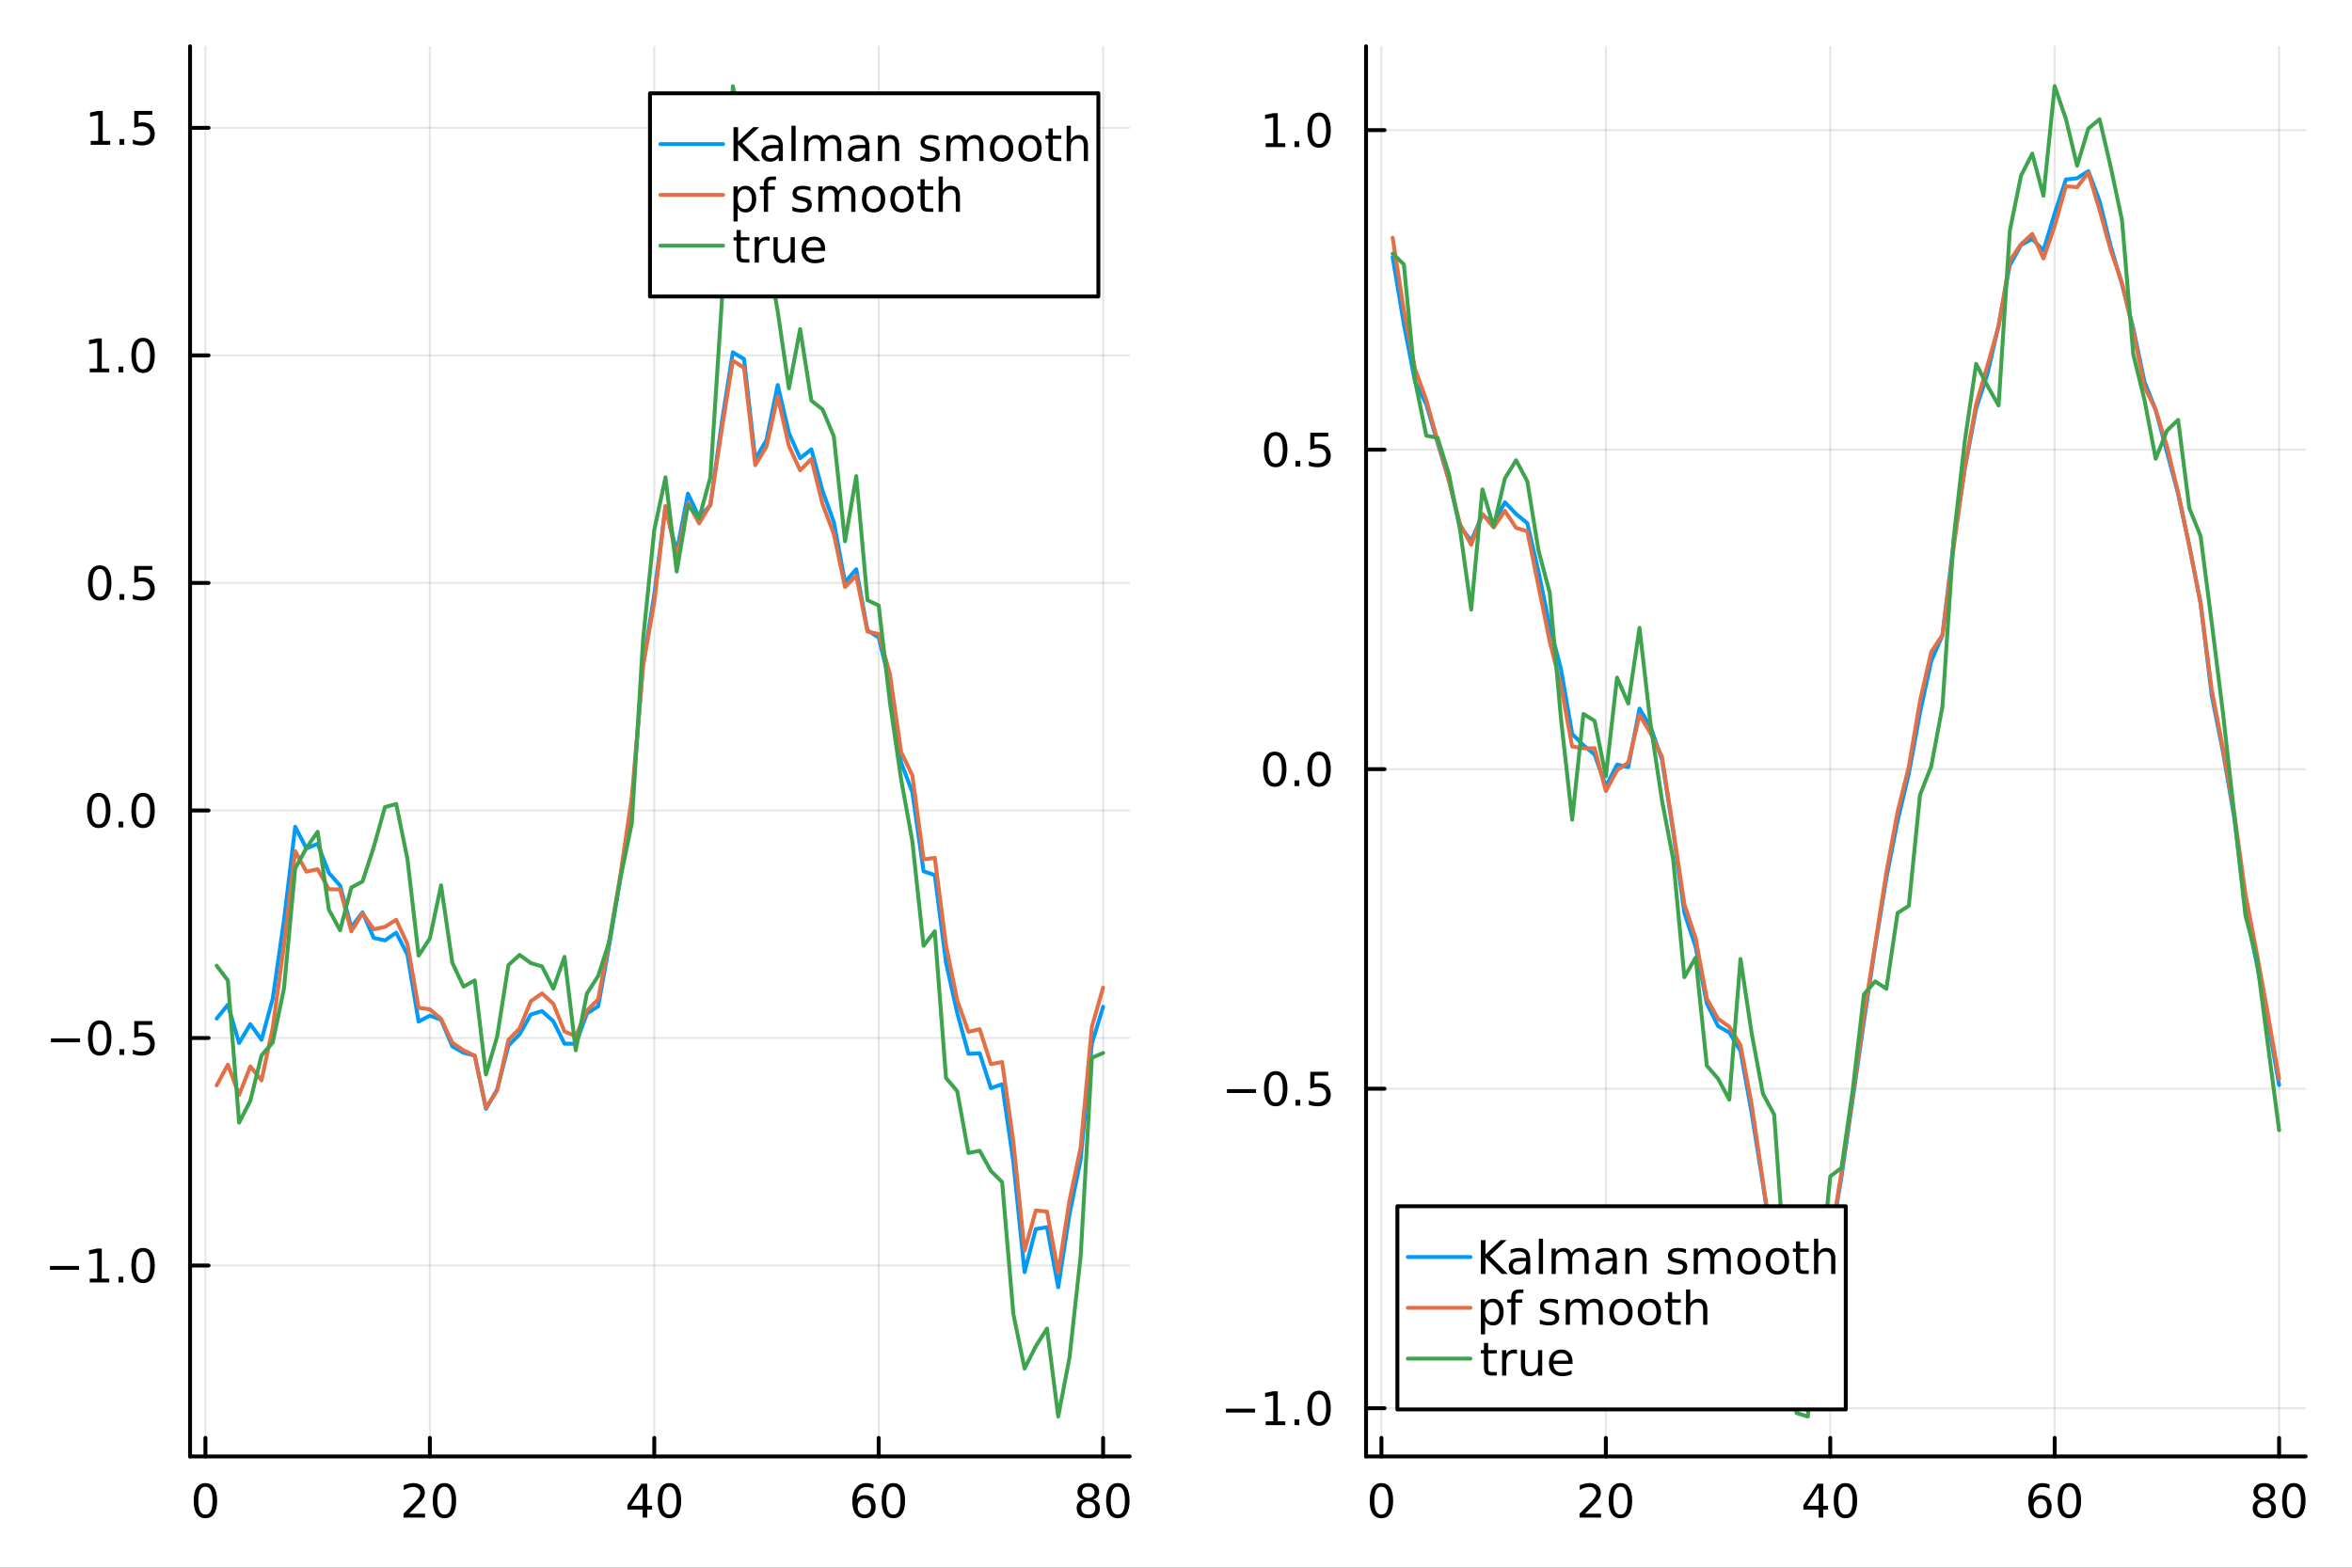 <?xml version="1.0" encoding="utf-8"?>
<svg xmlns="http://www.w3.org/2000/svg" xmlns:xlink="http://www.w3.org/1999/xlink" width="600" height="400" viewBox="0 0 2400 1600">
<rect x="0" y="0" width="2400" height="1600" fill="#333333" stroke="none"/>
<defs>
  <clipPath id="clip950">
    <rect x="0" y="0" width="2400" height="1600"/>
  </clipPath>
</defs>
<path clip-path="url(#clip950)" d="M0 1600 L2400 1600 L2400 0 L0 0  Z" fill="#ffffff" fill-rule="evenodd" fill-opacity="1"/>
<defs>
  <clipPath id="clip951">
    <rect x="480" y="0" width="1681" height="1600"/>
  </clipPath>
</defs>
<path clip-path="url(#clip950)" d="M193.936 1486.45 L1152.76 1486.45 L1152.76 47.244 L193.936 47.244  Z" fill="#ffffff" fill-rule="evenodd" fill-opacity="1"/>
<defs>
  <clipPath id="clip952">
    <rect x="193" y="47" width="960" height="1440"/>
  </clipPath>
</defs>
<polyline clip-path="url(#clip952)" style="stroke:#000000; stroke-linecap:round; stroke-linejoin:round; stroke-width:2; stroke-opacity:0.1; fill:none" points="209.622,1486.45 209.622,47.244 "/>
<polyline clip-path="url(#clip952)" style="stroke:#000000; stroke-linecap:round; stroke-linejoin:round; stroke-width:2; stroke-opacity:0.1; fill:none" points="438.622,1486.45 438.622,47.244 "/>
<polyline clip-path="url(#clip952)" style="stroke:#000000; stroke-linecap:round; stroke-linejoin:round; stroke-width:2; stroke-opacity:0.1; fill:none" points="667.621,1486.45 667.621,47.244 "/>
<polyline clip-path="url(#clip952)" style="stroke:#000000; stroke-linecap:round; stroke-linejoin:round; stroke-width:2; stroke-opacity:0.1; fill:none" points="896.62,1486.45 896.62,47.244 "/>
<polyline clip-path="url(#clip952)" style="stroke:#000000; stroke-linecap:round; stroke-linejoin:round; stroke-width:2; stroke-opacity:0.1; fill:none" points="1125.62,1486.45 1125.62,47.244 "/>
<polyline clip-path="url(#clip952)" style="stroke:#000000; stroke-linecap:round; stroke-linejoin:round; stroke-width:2; stroke-opacity:0.1; fill:none" points="193.936,1291.6 1152.76,1291.6 "/>
<polyline clip-path="url(#clip952)" style="stroke:#000000; stroke-linecap:round; stroke-linejoin:round; stroke-width:2; stroke-opacity:0.1; fill:none" points="193.936,1059.38 1152.76,1059.38 "/>
<polyline clip-path="url(#clip952)" style="stroke:#000000; stroke-linecap:round; stroke-linejoin:round; stroke-width:2; stroke-opacity:0.1; fill:none" points="193.936,827.155 1152.76,827.155 "/>
<polyline clip-path="url(#clip952)" style="stroke:#000000; stroke-linecap:round; stroke-linejoin:round; stroke-width:2; stroke-opacity:0.1; fill:none" points="193.936,594.931 1152.76,594.931 "/>
<polyline clip-path="url(#clip952)" style="stroke:#000000; stroke-linecap:round; stroke-linejoin:round; stroke-width:2; stroke-opacity:0.1; fill:none" points="193.936,362.707 1152.76,362.707 "/>
<polyline clip-path="url(#clip952)" style="stroke:#000000; stroke-linecap:round; stroke-linejoin:round; stroke-width:2; stroke-opacity:0.1; fill:none" points="193.936,130.484 1152.76,130.484 "/>
<polyline clip-path="url(#clip950)" style="stroke:#000000; stroke-linecap:round; stroke-linejoin:round; stroke-width:4; stroke-opacity:1; fill:none" points="193.936,1486.45 1152.76,1486.45 "/>
<polyline clip-path="url(#clip950)" style="stroke:#000000; stroke-linecap:round; stroke-linejoin:round; stroke-width:4; stroke-opacity:1; fill:none" points="209.622,1486.45 209.622,1467.55 "/>
<polyline clip-path="url(#clip950)" style="stroke:#000000; stroke-linecap:round; stroke-linejoin:round; stroke-width:4; stroke-opacity:1; fill:none" points="438.622,1486.45 438.622,1467.55 "/>
<polyline clip-path="url(#clip950)" style="stroke:#000000; stroke-linecap:round; stroke-linejoin:round; stroke-width:4; stroke-opacity:1; fill:none" points="667.621,1486.45 667.621,1467.55 "/>
<polyline clip-path="url(#clip950)" style="stroke:#000000; stroke-linecap:round; stroke-linejoin:round; stroke-width:4; stroke-opacity:1; fill:none" points="896.62,1486.45 896.62,1467.55 "/>
<polyline clip-path="url(#clip950)" style="stroke:#000000; stroke-linecap:round; stroke-linejoin:round; stroke-width:4; stroke-opacity:1; fill:none" points="1125.62,1486.45 1125.62,1467.55 "/>
<path clip-path="url(#clip950)" d="M209.622 1517.37 Q206.011 1517.37 204.183 1520.93 Q202.377 1524.47 202.377 1531.6 Q202.377 1538.71 204.183 1542.27 Q206.011 1545.82 209.622 1545.82 Q213.257 1545.82 215.062 1542.27 Q216.891 1538.71 216.891 1531.6 Q216.891 1524.47 215.062 1520.93 Q213.257 1517.37 209.622 1517.37 M209.622 1513.66 Q215.433 1513.66 218.488 1518.27 Q221.567 1522.85 221.567 1531.6 Q221.567 1540.33 218.488 1544.94 Q215.433 1549.52 209.622 1549.52 Q203.812 1549.52 200.734 1544.94 Q197.678 1540.33 197.678 1531.6 Q197.678 1522.85 200.734 1518.27 Q203.812 1513.66 209.622 1513.66 Z" fill="#000000" fill-rule="nonzero" fill-opacity="1" /><path clip-path="url(#clip950)" d="M417.395 1544.91 L433.714 1544.91 L433.714 1548.85 L411.77 1548.85 L411.77 1544.91 Q414.432 1542.16 419.015 1537.53 Q423.622 1532.88 424.802 1531.53 Q427.048 1529.01 427.927 1527.27 Q428.83 1525.51 428.83 1523.82 Q428.83 1521.07 426.886 1519.33 Q424.964 1517.6 421.863 1517.6 Q419.663 1517.6 417.21 1518.36 Q414.779 1519.13 412.001 1520.68 L412.001 1515.95 Q414.826 1514.82 417.279 1514.24 Q419.733 1513.66 421.77 1513.66 Q427.14 1513.66 430.335 1516.35 Q433.529 1519.03 433.529 1523.52 Q433.529 1525.65 432.719 1527.57 Q431.932 1529.47 429.825 1532.07 Q429.247 1532.74 426.145 1535.95 Q423.043 1539.15 417.395 1544.91 Z" fill="#000000" fill-rule="nonzero" fill-opacity="1" /><path clip-path="url(#clip950)" d="M453.529 1517.37 Q449.918 1517.37 448.089 1520.93 Q446.284 1524.47 446.284 1531.6 Q446.284 1538.71 448.089 1542.27 Q449.918 1545.82 453.529 1545.82 Q457.163 1545.82 458.969 1542.27 Q460.798 1538.71 460.798 1531.6 Q460.798 1524.47 458.969 1520.93 Q457.163 1517.37 453.529 1517.37 M453.529 1513.66 Q459.339 1513.66 462.395 1518.27 Q465.473 1522.85 465.473 1531.6 Q465.473 1540.33 462.395 1544.94 Q459.339 1549.52 453.529 1549.52 Q447.719 1549.52 444.64 1544.94 Q441.585 1540.33 441.585 1531.6 Q441.585 1522.85 444.64 1518.27 Q447.719 1513.66 453.529 1513.66 Z" fill="#000000" fill-rule="nonzero" fill-opacity="1" /><path clip-path="url(#clip950)" d="M655.792 1518.36 L643.987 1536.81 L655.792 1536.81 L655.792 1518.36 M654.565 1514.29 L660.445 1514.29 L660.445 1536.81 L665.376 1536.81 L665.376 1540.7 L660.445 1540.7 L660.445 1548.85 L655.792 1548.85 L655.792 1540.7 L640.191 1540.7 L640.191 1536.19 L654.565 1514.29 Z" fill="#000000" fill-rule="nonzero" fill-opacity="1" /><path clip-path="url(#clip950)" d="M683.107 1517.37 Q679.496 1517.37 677.667 1520.93 Q675.862 1524.47 675.862 1531.6 Q675.862 1538.71 677.667 1542.27 Q679.496 1545.82 683.107 1545.82 Q686.741 1545.82 688.547 1542.27 Q690.375 1538.71 690.375 1531.6 Q690.375 1524.47 688.547 1520.93 Q686.741 1517.37 683.107 1517.37 M683.107 1513.66 Q688.917 1513.66 691.973 1518.27 Q695.051 1522.85 695.051 1531.6 Q695.051 1540.33 691.973 1544.94 Q688.917 1549.52 683.107 1549.52 Q677.297 1549.52 674.218 1544.94 Q671.163 1540.33 671.163 1531.6 Q671.163 1522.85 674.218 1518.27 Q677.297 1513.66 683.107 1513.66 Z" fill="#000000" fill-rule="nonzero" fill-opacity="1" /><path clip-path="url(#clip950)" d="M882.025 1529.7 Q878.877 1529.7 877.025 1531.86 Q875.197 1534.01 875.197 1537.76 Q875.197 1541.49 877.025 1543.66 Q878.877 1545.82 882.025 1545.82 Q885.174 1545.82 887.002 1543.66 Q888.854 1541.49 888.854 1537.76 Q888.854 1534.01 887.002 1531.86 Q885.174 1529.7 882.025 1529.7 M891.308 1515.05 L891.308 1519.31 Q889.549 1518.48 887.743 1518.04 Q885.961 1517.6 884.201 1517.6 Q879.572 1517.6 877.118 1520.72 Q874.687 1523.85 874.34 1530.17 Q875.706 1528.15 877.766 1527.09 Q879.826 1526 882.303 1526 Q887.511 1526 890.521 1529.17 Q893.553 1532.32 893.553 1537.76 Q893.553 1543.08 890.405 1546.3 Q887.257 1549.52 882.025 1549.52 Q876.03 1549.52 872.859 1544.94 Q869.688 1540.33 869.688 1531.6 Q869.688 1523.41 873.576 1518.55 Q877.465 1513.66 884.016 1513.66 Q885.775 1513.66 887.558 1514.01 Q889.363 1514.36 891.308 1515.05 Z" fill="#000000" fill-rule="nonzero" fill-opacity="1" /><path clip-path="url(#clip950)" d="M911.609 1517.37 Q907.997 1517.37 906.169 1520.93 Q904.363 1524.47 904.363 1531.6 Q904.363 1538.71 906.169 1542.27 Q907.997 1545.82 911.609 1545.82 Q915.243 1545.82 917.048 1542.27 Q918.877 1538.71 918.877 1531.6 Q918.877 1524.47 917.048 1520.93 Q915.243 1517.37 911.609 1517.37 M911.609 1513.66 Q917.419 1513.66 920.474 1518.27 Q923.553 1522.85 923.553 1531.6 Q923.553 1540.33 920.474 1544.94 Q917.419 1549.52 911.609 1549.52 Q905.798 1549.52 902.72 1544.94 Q899.664 1540.33 899.664 1531.6 Q899.664 1522.85 902.72 1518.27 Q905.798 1513.66 911.609 1513.66 Z" fill="#000000" fill-rule="nonzero" fill-opacity="1" /><path clip-path="url(#clip950)" d="M1110.49 1532.44 Q1107.16 1532.44 1105.24 1534.22 Q1103.34 1536 1103.34 1539.13 Q1103.34 1542.25 1105.24 1544.03 Q1107.16 1545.82 1110.49 1545.82 Q1113.83 1545.82 1115.75 1544.03 Q1117.67 1542.23 1117.67 1539.13 Q1117.67 1536 1115.75 1534.22 Q1113.85 1532.44 1110.49 1532.44 M1105.82 1530.45 Q1102.81 1529.7 1101.12 1527.64 Q1099.45 1525.58 1099.45 1522.62 Q1099.45 1518.48 1102.39 1516.07 Q1105.35 1513.66 1110.49 1513.66 Q1115.65 1513.66 1118.59 1516.07 Q1121.53 1518.48 1121.53 1522.62 Q1121.53 1525.58 1119.84 1527.64 Q1118.18 1529.7 1115.19 1530.45 Q1118.57 1531.23 1120.45 1533.52 Q1122.34 1535.82 1122.34 1539.13 Q1122.34 1544.15 1119.27 1546.83 Q1116.21 1549.52 1110.49 1549.52 Q1104.77 1549.52 1101.7 1546.83 Q1098.64 1544.15 1098.64 1539.13 Q1098.64 1535.82 1100.54 1533.52 Q1102.44 1531.23 1105.82 1530.45 M1104.1 1523.06 Q1104.1 1525.75 1105.77 1527.25 Q1107.46 1528.76 1110.49 1528.76 Q1113.5 1528.76 1115.19 1527.25 Q1116.9 1525.75 1116.9 1523.06 Q1116.9 1520.38 1115.19 1518.87 Q1113.5 1517.37 1110.49 1517.37 Q1107.46 1517.37 1105.77 1518.87 Q1104.1 1520.38 1104.1 1523.06 Z" fill="#000000" fill-rule="nonzero" fill-opacity="1" /><path clip-path="url(#clip950)" d="M1140.65 1517.37 Q1137.04 1517.37 1135.21 1520.93 Q1133.41 1524.47 1133.41 1531.6 Q1133.41 1538.71 1135.21 1542.27 Q1137.04 1545.82 1140.65 1545.82 Q1144.29 1545.82 1146.09 1542.27 Q1147.92 1538.71 1147.92 1531.6 Q1147.92 1524.47 1146.09 1520.93 Q1144.29 1517.37 1140.65 1517.37 M1140.65 1513.66 Q1146.46 1513.66 1149.52 1518.27 Q1152.6 1522.85 1152.6 1531.6 Q1152.6 1540.33 1149.52 1544.94 Q1146.46 1549.52 1140.65 1549.52 Q1134.84 1549.52 1131.77 1544.94 Q1128.71 1540.33 1128.71 1531.6 Q1128.71 1522.85 1131.77 1518.27 Q1134.84 1513.66 1140.65 1513.66 Z" fill="#000000" fill-rule="nonzero" fill-opacity="1" /><polyline clip-path="url(#clip950)" style="stroke:#000000; stroke-linecap:round; stroke-linejoin:round; stroke-width:4; stroke-opacity:1; fill:none" points="193.936,1486.45 193.936,47.244 "/>
<polyline clip-path="url(#clip950)" style="stroke:#000000; stroke-linecap:round; stroke-linejoin:round; stroke-width:4; stroke-opacity:1; fill:none" points="193.936,1291.6 212.834,1291.6 "/>
<polyline clip-path="url(#clip950)" style="stroke:#000000; stroke-linecap:round; stroke-linejoin:round; stroke-width:4; stroke-opacity:1; fill:none" points="193.936,1059.38 212.834,1059.38 "/>
<polyline clip-path="url(#clip950)" style="stroke:#000000; stroke-linecap:round; stroke-linejoin:round; stroke-width:4; stroke-opacity:1; fill:none" points="193.936,827.155 212.834,827.155 "/>
<polyline clip-path="url(#clip950)" style="stroke:#000000; stroke-linecap:round; stroke-linejoin:round; stroke-width:4; stroke-opacity:1; fill:none" points="193.936,594.931 212.834,594.931 "/>
<polyline clip-path="url(#clip950)" style="stroke:#000000; stroke-linecap:round; stroke-linejoin:round; stroke-width:4; stroke-opacity:1; fill:none" points="193.936,362.707 212.834,362.707 "/>
<polyline clip-path="url(#clip950)" style="stroke:#000000; stroke-linecap:round; stroke-linejoin:round; stroke-width:4; stroke-opacity:1; fill:none" points="193.936,130.484 212.834,130.484 "/>
<path clip-path="url(#clip950)" d="M50.992 1292.05 L80.668 1292.05 L80.668 1295.99 L50.992 1295.99 L50.992 1292.05 Z" fill="#000000" fill-rule="nonzero" fill-opacity="1" /><path clip-path="url(#clip950)" d="M91.571 1304.95 L99.21 1304.95 L99.21 1278.58 L90.899 1280.25 L90.899 1275.99 L99.163 1274.32 L103.839 1274.32 L103.839 1304.95 L111.478 1304.95 L111.478 1308.88 L91.571 1308.88 L91.571 1304.95 Z" fill="#000000" fill-rule="nonzero" fill-opacity="1" /><path clip-path="url(#clip950)" d="M120.922 1303 L125.807 1303 L125.807 1308.88 L120.922 1308.88 L120.922 1303 Z" fill="#000000" fill-rule="nonzero" fill-opacity="1" /><path clip-path="url(#clip950)" d="M145.992 1277.4 Q142.381 1277.4 140.552 1280.97 Q138.746 1284.51 138.746 1291.64 Q138.746 1298.74 140.552 1302.31 Q142.381 1305.85 145.992 1305.85 Q149.626 1305.85 151.431 1302.31 Q153.26 1298.74 153.26 1291.64 Q153.26 1284.51 151.431 1280.97 Q149.626 1277.4 145.992 1277.4 M145.992 1273.7 Q151.802 1273.7 154.857 1278.3 Q157.936 1282.89 157.936 1291.64 Q157.936 1300.36 154.857 1304.97 Q151.802 1309.55 145.992 1309.55 Q140.181 1309.55 137.103 1304.97 Q134.047 1300.36 134.047 1291.64 Q134.047 1282.89 137.103 1278.3 Q140.181 1273.7 145.992 1273.7 Z" fill="#000000" fill-rule="nonzero" fill-opacity="1" /><path clip-path="url(#clip950)" d="M51.987 1059.83 L81.663 1059.83 L81.663 1063.77 L51.987 1063.77 L51.987 1059.83 Z" fill="#000000" fill-rule="nonzero" fill-opacity="1" /><path clip-path="url(#clip950)" d="M101.756 1045.18 Q98.145 1045.18 96.316 1048.74 Q94.51 1052.28 94.51 1059.41 Q94.51 1066.52 96.316 1070.08 Q98.145 1073.63 101.756 1073.63 Q105.39 1073.63 107.196 1070.08 Q109.024 1066.52 109.024 1059.41 Q109.024 1052.28 107.196 1048.74 Q105.39 1045.18 101.756 1045.18 M101.756 1041.47 Q107.566 1041.47 110.621 1046.08 Q113.7 1050.66 113.7 1059.41 Q113.7 1068.14 110.621 1072.75 Q107.566 1077.33 101.756 1077.33 Q95.946 1077.33 92.867 1072.75 Q89.811 1068.14 89.811 1059.41 Q89.811 1050.66 92.867 1046.08 Q95.946 1041.47 101.756 1041.47 Z" fill="#000000" fill-rule="nonzero" fill-opacity="1" /><path clip-path="url(#clip950)" d="M121.918 1070.78 L126.802 1070.78 L126.802 1076.66 L121.918 1076.66 L121.918 1070.78 Z" fill="#000000" fill-rule="nonzero" fill-opacity="1" /><path clip-path="url(#clip950)" d="M137.033 1042.1 L155.39 1042.1 L155.39 1046.03 L141.316 1046.03 L141.316 1054.51 Q142.334 1054.16 143.353 1054 Q144.371 1053.81 145.39 1053.81 Q151.177 1053.81 154.556 1056.98 Q157.936 1060.15 157.936 1065.57 Q157.936 1071.15 154.464 1074.25 Q150.992 1077.33 144.672 1077.33 Q142.496 1077.33 140.228 1076.96 Q137.982 1076.59 135.575 1075.85 L135.575 1071.15 Q137.658 1072.28 139.881 1072.84 Q142.103 1073.39 144.58 1073.39 Q148.584 1073.39 150.922 1071.29 Q153.26 1069.18 153.26 1065.57 Q153.26 1061.96 150.922 1059.85 Q148.584 1057.75 144.58 1057.75 Q142.705 1057.75 140.83 1058.16 Q138.978 1058.58 137.033 1059.46 L137.033 1042.1 Z" fill="#000000" fill-rule="nonzero" fill-opacity="1" /><path clip-path="url(#clip950)" d="M100.76 812.953 Q97.149 812.953 95.321 816.518 Q93.515 820.06 93.515 827.189 Q93.515 834.296 95.321 837.861 Q97.149 841.402 100.76 841.402 Q104.395 841.402 106.2 837.861 Q108.029 834.296 108.029 827.189 Q108.029 820.06 106.2 816.518 Q104.395 812.953 100.76 812.953 M100.76 809.25 Q106.571 809.25 109.626 813.856 Q112.705 818.44 112.705 827.189 Q112.705 835.916 109.626 840.523 Q106.571 845.106 100.76 845.106 Q94.95 845.106 91.871 840.523 Q88.816 835.916 88.816 827.189 Q88.816 818.44 91.871 813.856 Q94.95 809.25 100.76 809.25 Z" fill="#000000" fill-rule="nonzero" fill-opacity="1" /><path clip-path="url(#clip950)" d="M120.922 838.555 L125.807 838.555 L125.807 844.435 L120.922 844.435 L120.922 838.555 Z" fill="#000000" fill-rule="nonzero" fill-opacity="1" /><path clip-path="url(#clip950)" d="M145.992 812.953 Q142.381 812.953 140.552 816.518 Q138.746 820.06 138.746 827.189 Q138.746 834.296 140.552 837.861 Q142.381 841.402 145.992 841.402 Q149.626 841.402 151.431 837.861 Q153.26 834.296 153.26 827.189 Q153.26 820.06 151.431 816.518 Q149.626 812.953 145.992 812.953 M145.992 809.25 Q151.802 809.25 154.857 813.856 Q157.936 818.44 157.936 827.189 Q157.936 835.916 154.857 840.523 Q151.802 845.106 145.992 845.106 Q140.181 845.106 137.103 840.523 Q134.047 835.916 134.047 827.189 Q134.047 818.44 137.103 813.856 Q140.181 809.25 145.992 809.25 Z" fill="#000000" fill-rule="nonzero" fill-opacity="1" /><path clip-path="url(#clip950)" d="M101.756 580.73 Q98.145 580.73 96.316 584.295 Q94.51 587.836 94.51 594.966 Q94.51 602.072 96.316 605.637 Q98.145 609.179 101.756 609.179 Q105.39 609.179 107.196 605.637 Q109.024 602.072 109.024 594.966 Q109.024 587.836 107.196 584.295 Q105.39 580.73 101.756 580.73 M101.756 577.026 Q107.566 577.026 110.621 581.632 Q113.7 586.216 113.7 594.966 Q113.7 603.693 110.621 608.299 Q107.566 612.882 101.756 612.882 Q95.946 612.882 92.867 608.299 Q89.811 603.693 89.811 594.966 Q89.811 586.216 92.867 581.632 Q95.946 577.026 101.756 577.026 Z" fill="#000000" fill-rule="nonzero" fill-opacity="1" /><path clip-path="url(#clip950)" d="M121.918 606.331 L126.802 606.331 L126.802 612.211 L121.918 612.211 L121.918 606.331 Z" fill="#000000" fill-rule="nonzero" fill-opacity="1" /><path clip-path="url(#clip950)" d="M137.033 577.651 L155.39 577.651 L155.39 581.586 L141.316 581.586 L141.316 590.058 Q142.334 589.711 143.353 589.549 Q144.371 589.364 145.39 589.364 Q151.177 589.364 154.556 592.535 Q157.936 595.706 157.936 601.123 Q157.936 606.702 154.464 609.804 Q150.992 612.882 144.672 612.882 Q142.496 612.882 140.228 612.512 Q137.982 612.142 135.575 611.401 L135.575 606.702 Q137.658 607.836 139.881 608.392 Q142.103 608.947 144.58 608.947 Q148.584 608.947 150.922 606.841 Q153.26 604.734 153.26 601.123 Q153.26 597.512 150.922 595.406 Q148.584 593.299 144.58 593.299 Q142.705 593.299 140.83 593.716 Q138.978 594.132 137.033 595.012 L137.033 577.651 Z" fill="#000000" fill-rule="nonzero" fill-opacity="1" /><path clip-path="url(#clip950)" d="M91.571 376.052 L99.21 376.052 L99.21 349.687 L90.899 351.353 L90.899 347.094 L99.163 345.427 L103.839 345.427 L103.839 376.052 L111.478 376.052 L111.478 379.987 L91.571 379.987 L91.571 376.052 Z" fill="#000000" fill-rule="nonzero" fill-opacity="1" /><path clip-path="url(#clip950)" d="M120.922 374.108 L125.807 374.108 L125.807 379.987 L120.922 379.987 L120.922 374.108 Z" fill="#000000" fill-rule="nonzero" fill-opacity="1" /><path clip-path="url(#clip950)" d="M145.992 348.506 Q142.381 348.506 140.552 352.071 Q138.746 355.612 138.746 362.742 Q138.746 369.848 140.552 373.413 Q142.381 376.955 145.992 376.955 Q149.626 376.955 151.431 373.413 Q153.26 369.848 153.26 362.742 Q153.26 355.612 151.431 352.071 Q149.626 348.506 145.992 348.506 M145.992 344.802 Q151.802 344.802 154.857 349.409 Q157.936 353.992 157.936 362.742 Q157.936 371.469 154.857 376.075 Q151.802 380.659 145.992 380.659 Q140.181 380.659 137.103 376.075 Q134.047 371.469 134.047 362.742 Q134.047 353.992 137.103 349.409 Q140.181 344.802 145.992 344.802 Z" fill="#000000" fill-rule="nonzero" fill-opacity="1" /><path clip-path="url(#clip950)" d="M92.566 143.828 L100.205 143.828 L100.205 117.463 L91.895 119.129 L91.895 114.87 L100.159 113.204 L104.834 113.204 L104.834 143.828 L112.473 143.828 L112.473 147.764 L92.566 147.764 L92.566 143.828 Z" fill="#000000" fill-rule="nonzero" fill-opacity="1" /><path clip-path="url(#clip950)" d="M121.918 141.884 L126.802 141.884 L126.802 147.764 L121.918 147.764 L121.918 141.884 Z" fill="#000000" fill-rule="nonzero" fill-opacity="1" /><path clip-path="url(#clip950)" d="M137.033 113.204 L155.39 113.204 L155.39 117.139 L141.316 117.139 L141.316 125.611 Q142.334 125.264 143.353 125.102 Q144.371 124.916 145.39 124.916 Q151.177 124.916 154.556 128.088 Q157.936 131.259 157.936 136.676 Q157.936 142.254 154.464 145.356 Q150.992 148.435 144.672 148.435 Q142.496 148.435 140.228 148.065 Q137.982 147.694 135.575 146.953 L135.575 142.254 Q137.658 143.389 139.881 143.944 Q142.103 144.5 144.58 144.5 Q148.584 144.5 150.922 142.393 Q153.26 140.287 153.26 136.676 Q153.26 133.065 150.922 130.958 Q148.584 128.852 144.58 128.852 Q142.705 128.852 140.83 129.268 Q138.978 129.685 137.033 130.565 L137.033 113.204 Z" fill="#000000" fill-rule="nonzero" fill-opacity="1" /><polyline clip-path="url(#clip952)" style="stroke:#009af9; stroke-linecap:round; stroke-linejoin:round; stroke-width:4; stroke-opacity:1; fill:none" points="221.072,1039.56 232.522,1025.46 243.972,1064.53 255.422,1045.23 266.872,1061.22 278.322,1019.13 289.772,939.267 301.222,843.787 312.672,866.002 324.122,861.165 335.572,890.92 347.022,903.829 358.472,946.356 369.922,931.148 381.372,957.246 392.822,959.773 404.272,951.906 415.722,974.271 427.172,1042.7 438.622,1036.54 450.072,1040.81 461.522,1067.91 472.972,1074.43 484.422,1077.47 495.872,1131.71 507.321,1111.83 518.771,1067.23 530.221,1055.55 541.671,1035.38 553.121,1031.96 564.571,1042.19 576.021,1065.22 587.471,1065.3 598.921,1034.34 610.371,1027.07 621.821,963.642 633.271,894.876 644.721,820.957 656.171,678.562 667.621,606.83 679.071,517.254 690.521,563.231 701.971,503.85 713.421,527.942 724.871,515.677 736.321,432.588 747.771,359.585 759.221,366.498 770.671,468.406 782.121,449.177 793.571,392.919 805.021,441.877 816.47,467.615 827.92,458.614 839.37,501.096 850.82,532.742 862.27,594.202 873.72,580.955 885.17,643.276 896.62,650.759 908.07,697.19 919.52,778.196 930.97,808.517 942.42,889.275 953.87,893.064 965.32,982.557 976.77,1033.93 988.22,1075.53 999.67,1074.97 1011.12,1110.61 1022.57,1106.57 1034.02,1185.85 1045.47,1298.31 1056.92,1254.39 1068.37,1252.47 1079.82,1313.79 1091.27,1239.66 1102.72,1183.33 1114.17,1065.01 1125.62,1027.55 "/>
<polyline clip-path="url(#clip952)" style="stroke:#e26f46; stroke-linecap:round; stroke-linejoin:round; stroke-width:4; stroke-opacity:1; fill:none" points="221.072,1107.73 232.522,1086.64 243.972,1117.5 255.422,1088.44 266.872,1102.61 278.322,1048.96 289.772,964.437 301.222,868.738 312.672,889.638 324.122,887.118 335.572,907.551 347.022,907.764 358.472,950.575 369.922,932.024 381.372,948.475 392.822,945.902 404.272,938.77 415.722,963.497 427.172,1028.64 438.622,1030.15 450.072,1039.86 461.522,1064.13 472.972,1071.95 484.422,1077.46 495.872,1130.73 507.321,1113 518.771,1061.4 530.221,1049.57 541.671,1021.78 553.121,1013.87 564.571,1024.38 576.021,1052.79 587.471,1057.48 598.921,1031.4 610.371,1019.96 621.821,959.079 633.271,891.746 644.721,813.574 656.171,679.968 667.621,614.636 679.071,516.531 690.521,569.165 701.971,513.187 713.421,534.167 724.871,514.974 736.321,439.596 747.771,367.954 759.221,375.414 770.671,474.806 782.121,455.73 793.571,404.757 805.021,455.137 816.47,480.078 827.92,468.489 839.37,514.587 850.82,544.993 862.27,599.143 873.72,587.429 885.17,644.634 896.62,647.032 908.07,688.135 919.52,767.432 930.97,791.393 942.42,877.085 953.87,875.568 965.32,964.676 976.77,1020.96 988.22,1053.1 999.67,1050.37 1011.12,1086.08 1022.57,1083.89 1034.02,1165.11 1045.47,1276.46 1056.92,1235.44 1068.37,1236.54 1079.82,1298.67 1091.27,1225.59 1102.72,1171.15 1114.17,1047.84 1125.62,1007.94 "/>
<polyline clip-path="url(#clip952)" style="stroke:#3da44d; stroke-linecap:round; stroke-linejoin:round; stroke-width:4; stroke-opacity:1; fill:none" points="221.072,985.568 232.522,1000.71 243.972,1145.81 255.422,1123.44 266.872,1077.15 278.322,1063.89 289.772,1008.86 301.222,886.334 312.672,865.495 324.122,848.869 335.572,928.359 347.022,949.5 358.472,905.877 369.922,899.651 381.372,864.517 392.822,823.762 404.272,820.552 415.722,876.471 427.172,975.345 438.622,957.73 450.072,903.542 461.522,982.485 472.972,1006.96 484.422,1000.59 495.872,1096.67 507.321,1057.83 518.771,985.001 530.221,974.594 541.671,982.95 553.121,986.364 564.571,1009.04 576.021,976.6 587.471,1071.87 598.921,1013.92 610.371,996.14 621.821,960.578 633.271,895.205 644.721,840.165 656.171,653.153 667.621,540.987 679.071,487.181 690.521,583.272 701.971,515.569 713.421,528.937 724.871,487.167 736.321,312.17 747.771,87.976 759.221,134.602 770.671,246.186 782.121,251.618 793.571,317.7 805.021,396.291 816.47,335.901 827.92,408.884 839.37,417.936 850.82,445.331 862.27,552.478 873.72,485.964 885.17,612.517 896.62,617.963 908.07,716.871 919.52,795.392 930.97,858.671 942.42,965.295 953.87,950.466 965.32,1100.14 976.77,1113.75 988.22,1176.77 999.67,1174.42 1011.12,1195.1 1022.57,1206.44 1034.02,1340.92 1045.47,1396.82 1056.92,1374.03 1068.37,1355.92 1079.82,1445.72 1091.27,1385.97 1102.72,1281.91 1114.17,1079.58 1125.62,1074.71 "/>
<path clip-path="url(#clip950)" d="M663.249 302.578 L1120.8 302.578 L1120.8 95.218 L663.249 95.218  Z" fill="#ffffff" fill-rule="evenodd" fill-opacity="1"/>
<polyline clip-path="url(#clip950)" style="stroke:#000000; stroke-linecap:round; stroke-linejoin:round; stroke-width:4; stroke-opacity:1; fill:none" points="663.249,302.578 1120.8,302.578 1120.8,95.218 663.249,95.218 663.249,302.578 "/>
<polyline clip-path="url(#clip950)" style="stroke:#009af9; stroke-linecap:round; stroke-linejoin:round; stroke-width:4; stroke-opacity:1; fill:none" points="673.902,147.058 737.823,147.058 "/>
<path clip-path="url(#clip950)" d="M748.477 129.778 L753.153 129.778 L753.153 144.384 L768.662 129.778 L774.681 129.778 L757.528 145.889 L775.907 164.338 L769.75 164.338 L753.153 147.694 L753.153 164.338 L748.477 164.338 L748.477 129.778 Z" fill="#000000" fill-rule="nonzero" fill-opacity="1" /><path clip-path="url(#clip950)" d="M790.329 151.305 Q785.167 151.305 783.176 152.486 Q781.185 153.666 781.185 156.514 Q781.185 158.782 782.667 160.125 Q784.171 161.444 786.741 161.444 Q790.282 161.444 792.412 158.944 Q794.565 156.421 794.565 152.254 L794.565 151.305 L790.329 151.305 M798.824 149.546 L798.824 164.338 L794.565 164.338 L794.565 160.402 Q793.106 162.763 790.93 163.898 Q788.755 165.009 785.606 165.009 Q781.625 165.009 779.264 162.787 Q776.926 160.541 776.926 156.791 Q776.926 152.416 779.843 150.194 Q782.782 147.972 788.592 147.972 L794.565 147.972 L794.565 147.555 Q794.565 144.615 792.62 143.018 Q790.699 141.398 787.204 141.398 Q784.981 141.398 782.875 141.93 Q780.768 142.463 778.824 143.527 L778.824 139.592 Q781.162 138.69 783.361 138.25 Q785.56 137.787 787.643 137.787 Q793.268 137.787 796.046 140.703 Q798.824 143.62 798.824 149.546 Z" fill="#000000" fill-rule="nonzero" fill-opacity="1" /><path clip-path="url(#clip950)" d="M807.597 128.319 L811.856 128.319 L811.856 164.338 L807.597 164.338 L807.597 128.319 Z" fill="#000000" fill-rule="nonzero" fill-opacity="1" /><path clip-path="url(#clip950)" d="M840.953 143.389 Q842.551 140.518 844.773 139.153 Q846.995 137.787 850.004 137.787 Q854.055 137.787 856.254 140.634 Q858.453 143.458 858.453 148.689 L858.453 164.338 L854.171 164.338 L854.171 148.828 Q854.171 145.102 852.851 143.296 Q851.532 141.49 848.824 141.49 Q845.513 141.49 843.592 143.69 Q841.671 145.889 841.671 149.685 L841.671 164.338 L837.389 164.338 L837.389 148.828 Q837.389 145.078 836.069 143.296 Q834.75 141.49 831.995 141.49 Q828.731 141.49 826.81 143.713 Q824.889 145.912 824.889 149.685 L824.889 164.338 L820.606 164.338 L820.606 138.412 L824.889 138.412 L824.889 142.44 Q826.347 140.055 828.384 138.921 Q830.421 137.787 833.222 137.787 Q836.046 137.787 838.014 139.222 Q840.004 140.657 840.953 143.389 Z" fill="#000000" fill-rule="nonzero" fill-opacity="1" /><path clip-path="url(#clip950)" d="M878.731 151.305 Q873.569 151.305 871.578 152.486 Q869.587 153.666 869.587 156.514 Q869.587 158.782 871.069 160.125 Q872.574 161.444 875.143 161.444 Q878.685 161.444 880.814 158.944 Q882.967 156.421 882.967 152.254 L882.967 151.305 L878.731 151.305 M887.226 149.546 L887.226 164.338 L882.967 164.338 L882.967 160.402 Q881.509 162.763 879.333 163.898 Q877.157 165.009 874.009 165.009 Q870.027 165.009 867.666 162.787 Q865.328 160.541 865.328 156.791 Q865.328 152.416 868.245 150.194 Q871.185 147.972 876.995 147.972 L882.967 147.972 L882.967 147.555 Q882.967 144.615 881.023 143.018 Q879.101 141.398 875.606 141.398 Q873.384 141.398 871.277 141.93 Q869.171 142.463 867.226 143.527 L867.226 139.592 Q869.564 138.69 871.763 138.25 Q873.962 137.787 876.046 137.787 Q881.671 137.787 884.448 140.703 Q887.226 143.62 887.226 149.546 Z" fill="#000000" fill-rule="nonzero" fill-opacity="1" /><path clip-path="url(#clip950)" d="M917.55 148.689 L917.55 164.338 L913.291 164.338 L913.291 148.828 Q913.291 145.148 911.856 143.319 Q910.421 141.49 907.55 141.49 Q904.101 141.49 902.11 143.69 Q900.12 145.889 900.12 149.685 L900.12 164.338 L895.837 164.338 L895.837 138.412 L900.12 138.412 L900.12 142.44 Q901.647 140.102 903.708 138.944 Q905.791 137.787 908.499 137.787 Q912.967 137.787 915.258 140.565 Q917.55 143.319 917.55 148.689 Z" fill="#000000" fill-rule="nonzero" fill-opacity="1" /><path clip-path="url(#clip950)" d="M957.643 139.176 L957.643 143.203 Q955.837 142.277 953.893 141.815 Q951.948 141.352 949.865 141.352 Q946.693 141.352 945.096 142.324 Q943.522 143.296 943.522 145.24 Q943.522 146.722 944.656 147.578 Q945.791 148.412 949.217 149.176 L950.675 149.5 Q955.212 150.472 957.11 152.254 Q959.031 154.014 959.031 157.185 Q959.031 160.796 956.161 162.902 Q953.314 165.009 948.314 165.009 Q946.231 165.009 943.962 164.592 Q941.717 164.199 939.217 163.388 L939.217 158.99 Q941.578 160.217 943.869 160.842 Q946.161 161.444 948.406 161.444 Q951.416 161.444 953.036 160.426 Q954.656 159.384 954.656 157.509 Q954.656 155.773 953.476 154.847 Q952.318 153.921 948.36 153.064 L946.879 152.717 Q942.92 151.884 941.161 150.171 Q939.402 148.435 939.402 145.426 Q939.402 141.768 941.994 139.778 Q944.587 137.787 949.356 137.787 Q951.717 137.787 953.8 138.134 Q955.883 138.481 957.643 139.176 Z" fill="#000000" fill-rule="nonzero" fill-opacity="1" /><path clip-path="url(#clip950)" d="M985.999 143.389 Q987.596 140.518 989.818 139.153 Q992.04 137.787 995.05 137.787 Q999.101 137.787 1001.3 140.634 Q1003.5 143.458 1003.5 148.689 L1003.5 164.338 L999.216 164.338 L999.216 148.828 Q999.216 145.102 997.897 143.296 Q996.577 141.49 993.869 141.49 Q990.559 141.49 988.638 143.69 Q986.716 145.889 986.716 149.685 L986.716 164.338 L982.434 164.338 L982.434 148.828 Q982.434 145.078 981.115 143.296 Q979.795 141.49 977.041 141.49 Q973.777 141.49 971.855 143.713 Q969.934 145.912 969.934 149.685 L969.934 164.338 L965.652 164.338 L965.652 138.412 L969.934 138.412 L969.934 142.44 Q971.392 140.055 973.429 138.921 Q975.466 137.787 978.267 137.787 Q981.091 137.787 983.059 139.222 Q985.05 140.657 985.999 143.389 Z" fill="#000000" fill-rule="nonzero" fill-opacity="1" /><path clip-path="url(#clip950)" d="M1022.04 141.398 Q1018.61 141.398 1016.62 144.083 Q1014.63 146.745 1014.63 151.398 Q1014.63 156.051 1016.6 158.736 Q1018.59 161.398 1022.04 161.398 Q1025.44 161.398 1027.43 158.713 Q1029.42 156.027 1029.42 151.398 Q1029.42 146.791 1027.43 144.106 Q1025.44 141.398 1022.04 141.398 M1022.04 137.787 Q1027.6 137.787 1030.77 141.398 Q1033.94 145.009 1033.94 151.398 Q1033.94 157.764 1030.77 161.398 Q1027.6 165.009 1022.04 165.009 Q1016.46 165.009 1013.29 161.398 Q1010.14 157.764 1010.14 151.398 Q1010.14 145.009 1013.29 141.398 Q1016.46 137.787 1022.04 137.787 Z" fill="#000000" fill-rule="nonzero" fill-opacity="1" /><path clip-path="url(#clip950)" d="M1051.04 141.398 Q1047.62 141.398 1045.63 144.083 Q1043.64 146.745 1043.64 151.398 Q1043.64 156.051 1045.6 158.736 Q1047.6 161.398 1051.04 161.398 Q1054.45 161.398 1056.44 158.713 Q1058.43 156.027 1058.43 151.398 Q1058.43 146.791 1056.44 144.106 Q1054.45 141.398 1051.04 141.398 M1051.04 137.787 Q1056.6 137.787 1059.77 141.398 Q1062.94 145.009 1062.94 151.398 Q1062.94 157.764 1059.77 161.398 Q1056.6 165.009 1051.04 165.009 Q1045.47 165.009 1042.29 161.398 Q1039.15 157.764 1039.15 151.398 Q1039.15 145.009 1042.29 141.398 Q1045.47 137.787 1051.04 137.787 Z" fill="#000000" fill-rule="nonzero" fill-opacity="1" /><path clip-path="url(#clip950)" d="M1074.22 131.051 L1074.22 138.412 L1082.99 138.412 L1082.99 141.722 L1074.22 141.722 L1074.22 155.796 Q1074.22 158.967 1075.07 159.87 Q1075.95 160.773 1078.61 160.773 L1082.99 160.773 L1082.99 164.338 L1078.61 164.338 Q1073.68 164.338 1071.81 162.509 Q1069.93 160.657 1069.93 155.796 L1069.93 141.722 L1066.81 141.722 L1066.81 138.412 L1069.93 138.412 L1069.93 131.051 L1074.22 131.051 Z" fill="#000000" fill-rule="nonzero" fill-opacity="1" /><path clip-path="url(#clip950)" d="M1110.14 148.689 L1110.14 164.338 L1105.88 164.338 L1105.88 148.828 Q1105.88 145.148 1104.45 143.319 Q1103.01 141.49 1100.14 141.49 Q1096.69 141.49 1094.7 143.69 Q1092.71 145.889 1092.71 149.685 L1092.71 164.338 L1088.43 164.338 L1088.43 128.319 L1092.71 128.319 L1092.71 142.44 Q1094.24 140.102 1096.3 138.944 Q1098.38 137.787 1101.09 137.787 Q1105.56 137.787 1107.85 140.565 Q1110.14 143.319 1110.14 148.689 Z" fill="#000000" fill-rule="nonzero" fill-opacity="1" /><polyline clip-path="url(#clip950)" style="stroke:#e26f46; stroke-linecap:round; stroke-linejoin:round; stroke-width:4; stroke-opacity:1; fill:none" points="673.902,198.898 737.823,198.898 "/>
<path clip-path="url(#clip950)" d="M752.759 212.289 L752.759 226.039 L748.477 226.039 L748.477 190.252 L752.759 190.252 L752.759 194.187 Q754.102 191.872 756.139 190.761 Q758.199 189.627 761.046 189.627 Q765.769 189.627 768.708 193.377 Q771.671 197.127 771.671 203.238 Q771.671 209.349 768.708 213.099 Q765.769 216.849 761.046 216.849 Q758.199 216.849 756.139 215.738 Q754.102 214.603 752.759 212.289 M767.25 203.238 Q767.25 198.539 765.306 195.877 Q763.384 193.192 760.005 193.192 Q756.625 193.192 754.681 195.877 Q752.759 198.539 752.759 203.238 Q752.759 207.937 754.681 210.622 Q756.625 213.284 760.005 213.284 Q763.384 213.284 765.306 210.622 Q767.25 207.937 767.25 203.238 Z" fill="#000000" fill-rule="nonzero" fill-opacity="1" /><path clip-path="url(#clip950)" d="M791.856 180.159 L791.856 183.701 L787.782 183.701 Q785.491 183.701 784.588 184.627 Q783.708 185.553 783.708 187.96 L783.708 190.252 L790.722 190.252 L790.722 193.562 L783.708 193.562 L783.708 216.178 L779.426 216.178 L779.426 193.562 L775.352 193.562 L775.352 190.252 L779.426 190.252 L779.426 188.446 Q779.426 184.118 781.44 182.15 Q783.454 180.159 787.829 180.159 L791.856 180.159 Z" fill="#000000" fill-rule="nonzero" fill-opacity="1" /><path clip-path="url(#clip950)" d="M827.018 191.016 L827.018 195.043 Q825.213 194.117 823.268 193.655 Q821.324 193.192 819.24 193.192 Q816.069 193.192 814.472 194.164 Q812.898 195.136 812.898 197.08 Q812.898 198.562 814.032 199.418 Q815.166 200.252 818.592 201.016 L820.051 201.34 Q824.588 202.312 826.486 204.094 Q828.407 205.854 828.407 209.025 Q828.407 212.636 825.537 214.742 Q822.69 216.849 817.69 216.849 Q815.606 216.849 813.338 216.432 Q811.092 216.039 808.592 215.228 L808.592 210.83 Q810.953 212.057 813.245 212.682 Q815.537 213.284 817.782 213.284 Q820.791 213.284 822.412 212.266 Q824.032 211.224 824.032 209.349 Q824.032 207.613 822.852 206.687 Q821.694 205.761 817.736 204.904 L816.254 204.557 Q812.296 203.724 810.537 202.011 Q808.778 200.275 808.778 197.266 Q808.778 193.608 811.37 191.618 Q813.963 189.627 818.731 189.627 Q821.092 189.627 823.176 189.974 Q825.259 190.321 827.018 191.016 Z" fill="#000000" fill-rule="nonzero" fill-opacity="1" /><path clip-path="url(#clip950)" d="M855.375 195.229 Q856.972 192.358 859.194 190.993 Q861.416 189.627 864.425 189.627 Q868.476 189.627 870.675 192.474 Q872.874 195.298 872.874 200.529 L872.874 216.178 L868.592 216.178 L868.592 200.668 Q868.592 196.942 867.273 195.136 Q865.953 193.33 863.245 193.33 Q859.935 193.33 858.013 195.53 Q856.092 197.729 856.092 201.525 L856.092 216.178 L851.81 216.178 L851.81 200.668 Q851.81 196.918 850.49 195.136 Q849.171 193.33 846.416 193.33 Q843.152 193.33 841.231 195.553 Q839.31 197.752 839.31 201.525 L839.31 216.178 L835.027 216.178 L835.027 190.252 L839.31 190.252 L839.31 194.28 Q840.768 191.895 842.805 190.761 Q844.842 189.627 847.643 189.627 Q850.467 189.627 852.435 191.062 Q854.425 192.497 855.375 195.229 Z" fill="#000000" fill-rule="nonzero" fill-opacity="1" /><path clip-path="url(#clip950)" d="M891.416 193.238 Q887.99 193.238 885.999 195.923 Q884.009 198.585 884.009 203.238 Q884.009 207.891 885.976 210.576 Q887.967 213.238 891.416 213.238 Q894.819 213.238 896.809 210.553 Q898.8 207.867 898.8 203.238 Q898.8 198.631 896.809 195.946 Q894.819 193.238 891.416 193.238 M891.416 189.627 Q896.972 189.627 900.143 193.238 Q903.314 196.849 903.314 203.238 Q903.314 209.604 900.143 213.238 Q896.972 216.849 891.416 216.849 Q885.837 216.849 882.666 213.238 Q879.518 209.604 879.518 203.238 Q879.518 196.849 882.666 193.238 Q885.837 189.627 891.416 189.627 Z" fill="#000000" fill-rule="nonzero" fill-opacity="1" /><path clip-path="url(#clip950)" d="M920.42 193.238 Q916.995 193.238 915.004 195.923 Q913.013 198.585 913.013 203.238 Q913.013 207.891 914.981 210.576 Q916.971 213.238 920.42 213.238 Q923.823 213.238 925.814 210.553 Q927.805 207.867 927.805 203.238 Q927.805 198.631 925.814 195.946 Q923.823 193.238 920.42 193.238 M920.42 189.627 Q925.976 189.627 929.147 193.238 Q932.319 196.849 932.319 203.238 Q932.319 209.604 929.147 213.238 Q925.976 216.849 920.42 216.849 Q914.842 216.849 911.671 213.238 Q908.522 209.604 908.522 203.238 Q908.522 196.849 911.671 193.238 Q914.842 189.627 920.42 189.627 Z" fill="#000000" fill-rule="nonzero" fill-opacity="1" /><path clip-path="url(#clip950)" d="M943.592 182.891 L943.592 190.252 L952.365 190.252 L952.365 193.562 L943.592 193.562 L943.592 207.636 Q943.592 210.807 944.448 211.71 Q945.328 212.613 947.99 212.613 L952.365 212.613 L952.365 216.178 L947.99 216.178 Q943.059 216.178 941.184 214.349 Q939.309 212.497 939.309 207.636 L939.309 193.562 L936.184 193.562 L936.184 190.252 L939.309 190.252 L939.309 182.891 L943.592 182.891 Z" fill="#000000" fill-rule="nonzero" fill-opacity="1" /><path clip-path="url(#clip950)" d="M979.517 200.529 L979.517 216.178 L975.258 216.178 L975.258 200.668 Q975.258 196.988 973.823 195.159 Q972.388 193.33 969.517 193.33 Q966.068 193.33 964.078 195.53 Q962.087 197.729 962.087 201.525 L962.087 216.178 L957.805 216.178 L957.805 180.159 L962.087 180.159 L962.087 194.28 Q963.615 191.942 965.675 190.784 Q967.758 189.627 970.467 189.627 Q974.934 189.627 977.226 192.405 Q979.517 195.159 979.517 200.529 Z" fill="#000000" fill-rule="nonzero" fill-opacity="1" /><polyline clip-path="url(#clip950)" style="stroke:#3da44d; stroke-linecap:round; stroke-linejoin:round; stroke-width:4; stroke-opacity:1; fill:none" points="673.902,250.738 737.823,250.738 "/>
<path clip-path="url(#clip950)" d="M755.884 234.731 L755.884 242.092 L764.657 242.092 L764.657 245.402 L755.884 245.402 L755.884 259.476 Q755.884 262.647 756.741 263.55 Q757.62 264.453 760.282 264.453 L764.657 264.453 L764.657 268.018 L760.282 268.018 Q755.352 268.018 753.477 266.189 Q751.602 264.337 751.602 259.476 L751.602 245.402 L748.477 245.402 L748.477 242.092 L751.602 242.092 L751.602 234.731 L755.884 234.731 Z" fill="#000000" fill-rule="nonzero" fill-opacity="1" /><path clip-path="url(#clip950)" d="M785.282 246.073 Q784.565 245.657 783.708 245.471 Q782.875 245.263 781.856 245.263 Q778.245 245.263 776.301 247.624 Q774.38 249.962 774.38 254.36 L774.38 268.018 L770.097 268.018 L770.097 242.092 L774.38 242.092 L774.38 246.12 Q775.722 243.758 777.875 242.624 Q780.028 241.467 783.106 241.467 Q783.546 241.467 784.079 241.536 Q784.611 241.583 785.259 241.698 L785.282 246.073 Z" fill="#000000" fill-rule="nonzero" fill-opacity="1" /><path clip-path="url(#clip950)" d="M789.31 257.786 L789.31 242.092 L793.569 242.092 L793.569 257.624 Q793.569 261.305 795.004 263.156 Q796.44 264.985 799.31 264.985 Q802.759 264.985 804.75 262.786 Q806.764 260.587 806.764 256.791 L806.764 242.092 L811.023 242.092 L811.023 268.018 L806.764 268.018 L806.764 264.036 Q805.213 266.397 803.153 267.555 Q801.116 268.689 798.407 268.689 Q793.94 268.689 791.625 265.911 Q789.31 263.133 789.31 257.786 M800.028 241.467 L800.028 241.467 Z" fill="#000000" fill-rule="nonzero" fill-opacity="1" /><path clip-path="url(#clip950)" d="M841.972 253.99 L841.972 256.073 L822.389 256.073 Q822.666 260.471 825.027 262.786 Q827.412 265.078 831.648 265.078 Q834.101 265.078 836.393 264.476 Q838.708 263.874 840.976 262.67 L840.976 266.698 Q838.685 267.67 836.277 268.18 Q833.87 268.689 831.393 268.689 Q825.19 268.689 821.555 265.078 Q817.944 261.467 817.944 255.309 Q817.944 248.944 821.37 245.217 Q824.819 241.467 830.652 241.467 Q835.884 241.467 838.916 244.846 Q841.972 248.203 841.972 253.99 M837.713 252.74 Q837.666 249.245 835.745 247.161 Q833.847 245.078 830.699 245.078 Q827.134 245.078 824.981 247.092 Q822.852 249.106 822.527 252.763 L837.713 252.74 Z" fill="#000000" fill-rule="nonzero" fill-opacity="1" /><path clip-path="url(#clip950)" d="M1393.94 1486.45 L2352.76 1486.45 L2352.76 47.244 L1393.94 47.244  Z" fill="#ffffff" fill-rule="evenodd" fill-opacity="1"/>
<defs>
  <clipPath id="clip953">
    <rect x="1393" y="47" width="960" height="1440"/>
  </clipPath>
</defs>
<polyline clip-path="url(#clip953)" style="stroke:#000000; stroke-linecap:round; stroke-linejoin:round; stroke-width:2; stroke-opacity:0.1; fill:none" points="1409.62,1486.45 1409.62,47.244 "/>
<polyline clip-path="url(#clip953)" style="stroke:#000000; stroke-linecap:round; stroke-linejoin:round; stroke-width:2; stroke-opacity:0.1; fill:none" points="1638.62,1486.45 1638.62,47.244 "/>
<polyline clip-path="url(#clip953)" style="stroke:#000000; stroke-linecap:round; stroke-linejoin:round; stroke-width:2; stroke-opacity:0.1; fill:none" points="1867.62,1486.45 1867.62,47.244 "/>
<polyline clip-path="url(#clip953)" style="stroke:#000000; stroke-linecap:round; stroke-linejoin:round; stroke-width:2; stroke-opacity:0.1; fill:none" points="2096.62,1486.45 2096.62,47.244 "/>
<polyline clip-path="url(#clip953)" style="stroke:#000000; stroke-linecap:round; stroke-linejoin:round; stroke-width:2; stroke-opacity:0.1; fill:none" points="2325.62,1486.45 2325.62,47.244 "/>
<polyline clip-path="url(#clip953)" style="stroke:#000000; stroke-linecap:round; stroke-linejoin:round; stroke-width:2; stroke-opacity:0.1; fill:none" points="1393.94,1437.25 2352.76,1437.25 "/>
<polyline clip-path="url(#clip953)" style="stroke:#000000; stroke-linecap:round; stroke-linejoin:round; stroke-width:2; stroke-opacity:0.1; fill:none" points="1393.94,1111.14 2352.76,1111.14 "/>
<polyline clip-path="url(#clip953)" style="stroke:#000000; stroke-linecap:round; stroke-linejoin:round; stroke-width:2; stroke-opacity:0.1; fill:none" points="1393.94,785.028 2352.76,785.028 "/>
<polyline clip-path="url(#clip953)" style="stroke:#000000; stroke-linecap:round; stroke-linejoin:round; stroke-width:2; stroke-opacity:0.1; fill:none" points="1393.94,458.917 2352.76,458.917 "/>
<polyline clip-path="url(#clip953)" style="stroke:#000000; stroke-linecap:round; stroke-linejoin:round; stroke-width:2; stroke-opacity:0.1; fill:none" points="1393.94,132.805 2352.76,132.805 "/>
<polyline clip-path="url(#clip950)" style="stroke:#000000; stroke-linecap:round; stroke-linejoin:round; stroke-width:4; stroke-opacity:1; fill:none" points="1393.94,1486.45 2352.76,1486.45 "/>
<polyline clip-path="url(#clip950)" style="stroke:#000000; stroke-linecap:round; stroke-linejoin:round; stroke-width:4; stroke-opacity:1; fill:none" points="1409.62,1486.45 1409.62,1467.55 "/>
<polyline clip-path="url(#clip950)" style="stroke:#000000; stroke-linecap:round; stroke-linejoin:round; stroke-width:4; stroke-opacity:1; fill:none" points="1638.62,1486.45 1638.62,1467.55 "/>
<polyline clip-path="url(#clip950)" style="stroke:#000000; stroke-linecap:round; stroke-linejoin:round; stroke-width:4; stroke-opacity:1; fill:none" points="1867.62,1486.45 1867.62,1467.55 "/>
<polyline clip-path="url(#clip950)" style="stroke:#000000; stroke-linecap:round; stroke-linejoin:round; stroke-width:4; stroke-opacity:1; fill:none" points="2096.62,1486.45 2096.62,1467.55 "/>
<polyline clip-path="url(#clip950)" style="stroke:#000000; stroke-linecap:round; stroke-linejoin:round; stroke-width:4; stroke-opacity:1; fill:none" points="2325.62,1486.45 2325.62,1467.55 "/>
<path clip-path="url(#clip950)" d="M1409.62 1517.37 Q1406.01 1517.37 1404.18 1520.93 Q1402.38 1524.47 1402.38 1531.6 Q1402.38 1538.71 1404.18 1542.27 Q1406.01 1545.82 1409.62 1545.82 Q1413.26 1545.82 1415.06 1542.27 Q1416.89 1538.71 1416.89 1531.6 Q1416.89 1524.47 1415.06 1520.93 Q1413.26 1517.37 1409.62 1517.37 M1409.62 1513.66 Q1415.43 1513.66 1418.49 1518.27 Q1421.57 1522.85 1421.57 1531.6 Q1421.57 1540.33 1418.49 1544.94 Q1415.43 1549.52 1409.62 1549.52 Q1403.81 1549.52 1400.73 1544.94 Q1397.68 1540.33 1397.68 1531.6 Q1397.68 1522.85 1400.73 1518.27 Q1403.81 1513.66 1409.62 1513.66 Z" fill="#000000" fill-rule="nonzero" fill-opacity="1" /><path clip-path="url(#clip950)" d="M1617.39 1544.91 L1633.71 1544.91 L1633.71 1548.85 L1611.77 1548.85 L1611.77 1544.91 Q1614.43 1542.16 1619.02 1537.53 Q1623.62 1532.88 1624.8 1531.53 Q1627.05 1529.01 1627.93 1527.27 Q1628.83 1525.51 1628.83 1523.82 Q1628.83 1521.07 1626.89 1519.33 Q1624.96 1517.6 1621.86 1517.6 Q1619.66 1517.6 1617.21 1518.36 Q1614.78 1519.13 1612 1520.68 L1612 1515.95 Q1614.83 1514.82 1617.28 1514.24 Q1619.73 1513.66 1621.77 1513.66 Q1627.14 1513.66 1630.33 1516.35 Q1633.53 1519.03 1633.53 1523.52 Q1633.53 1525.65 1632.72 1527.57 Q1631.93 1529.47 1629.83 1532.07 Q1629.25 1532.74 1626.14 1535.95 Q1623.04 1539.15 1617.39 1544.91 Z" fill="#000000" fill-rule="nonzero" fill-opacity="1" /><path clip-path="url(#clip950)" d="M1653.53 1517.37 Q1649.92 1517.37 1648.09 1520.93 Q1646.28 1524.47 1646.28 1531.6 Q1646.28 1538.71 1648.09 1542.27 Q1649.92 1545.82 1653.53 1545.82 Q1657.16 1545.82 1658.97 1542.27 Q1660.8 1538.71 1660.8 1531.6 Q1660.8 1524.47 1658.97 1520.93 Q1657.16 1517.37 1653.53 1517.37 M1653.53 1513.66 Q1659.34 1513.66 1662.39 1518.27 Q1665.47 1522.85 1665.47 1531.6 Q1665.47 1540.33 1662.39 1544.94 Q1659.34 1549.52 1653.53 1549.52 Q1647.72 1549.52 1644.64 1544.94 Q1641.58 1540.33 1641.58 1531.6 Q1641.58 1522.85 1644.64 1518.27 Q1647.72 1513.66 1653.53 1513.66 Z" fill="#000000" fill-rule="nonzero" fill-opacity="1" /><path clip-path="url(#clip950)" d="M1855.79 1518.36 L1843.99 1536.81 L1855.79 1536.81 L1855.79 1518.36 M1854.57 1514.29 L1860.45 1514.29 L1860.45 1536.81 L1865.38 1536.81 L1865.38 1540.7 L1860.45 1540.7 L1860.45 1548.85 L1855.79 1548.85 L1855.79 1540.7 L1840.19 1540.7 L1840.19 1536.19 L1854.57 1514.29 Z" fill="#000000" fill-rule="nonzero" fill-opacity="1" /><path clip-path="url(#clip950)" d="M1883.11 1517.37 Q1879.5 1517.37 1877.67 1520.93 Q1875.86 1524.47 1875.86 1531.6 Q1875.86 1538.71 1877.67 1542.27 Q1879.5 1545.82 1883.11 1545.82 Q1886.74 1545.82 1888.55 1542.27 Q1890.38 1538.71 1890.38 1531.6 Q1890.38 1524.47 1888.55 1520.93 Q1886.74 1517.37 1883.11 1517.37 M1883.11 1513.66 Q1888.92 1513.66 1891.97 1518.27 Q1895.05 1522.85 1895.05 1531.6 Q1895.05 1540.33 1891.97 1544.94 Q1888.92 1549.52 1883.11 1549.52 Q1877.3 1549.52 1874.22 1544.94 Q1871.16 1540.33 1871.16 1531.6 Q1871.16 1522.85 1874.22 1518.27 Q1877.3 1513.66 1883.11 1513.66 Z" fill="#000000" fill-rule="nonzero" fill-opacity="1" /><path clip-path="url(#clip950)" d="M2082.03 1529.7 Q2078.88 1529.7 2077.03 1531.86 Q2075.2 1534.01 2075.2 1537.76 Q2075.2 1541.49 2077.03 1543.66 Q2078.88 1545.82 2082.03 1545.82 Q2085.17 1545.82 2087 1543.66 Q2088.85 1541.49 2088.85 1537.76 Q2088.85 1534.01 2087 1531.86 Q2085.17 1529.7 2082.03 1529.7 M2091.31 1515.05 L2091.31 1519.31 Q2089.55 1518.48 2087.74 1518.04 Q2085.96 1517.6 2084.2 1517.6 Q2079.57 1517.6 2077.12 1520.72 Q2074.69 1523.85 2074.34 1530.17 Q2075.71 1528.15 2077.77 1527.09 Q2079.83 1526 2082.3 1526 Q2087.51 1526 2090.52 1529.17 Q2093.55 1532.32 2093.55 1537.76 Q2093.55 1543.08 2090.4 1546.3 Q2087.26 1549.52 2082.03 1549.52 Q2076.03 1549.52 2072.86 1544.94 Q2069.69 1540.33 2069.69 1531.6 Q2069.69 1523.41 2073.58 1518.55 Q2077.47 1513.66 2084.02 1513.66 Q2085.78 1513.66 2087.56 1514.01 Q2089.36 1514.36 2091.31 1515.05 Z" fill="#000000" fill-rule="nonzero" fill-opacity="1" /><path clip-path="url(#clip950)" d="M2111.61 1517.37 Q2108 1517.37 2106.17 1520.93 Q2104.36 1524.47 2104.36 1531.6 Q2104.36 1538.71 2106.17 1542.27 Q2108 1545.82 2111.61 1545.82 Q2115.24 1545.82 2117.05 1542.27 Q2118.88 1538.71 2118.88 1531.6 Q2118.88 1524.47 2117.05 1520.93 Q2115.24 1517.37 2111.61 1517.37 M2111.61 1513.66 Q2117.42 1513.66 2120.47 1518.27 Q2123.55 1522.85 2123.55 1531.6 Q2123.55 1540.33 2120.47 1544.94 Q2117.42 1549.52 2111.61 1549.52 Q2105.8 1549.52 2102.72 1544.94 Q2099.66 1540.33 2099.66 1531.6 Q2099.66 1522.85 2102.72 1518.27 Q2105.8 1513.66 2111.61 1513.66 Z" fill="#000000" fill-rule="nonzero" fill-opacity="1" /><path clip-path="url(#clip950)" d="M2310.49 1532.44 Q2307.16 1532.44 2305.24 1534.22 Q2303.34 1536 2303.34 1539.13 Q2303.34 1542.25 2305.24 1544.03 Q2307.16 1545.82 2310.49 1545.82 Q2313.83 1545.82 2315.75 1544.03 Q2317.67 1542.23 2317.67 1539.13 Q2317.67 1536 2315.75 1534.22 Q2313.85 1532.44 2310.49 1532.44 M2305.82 1530.45 Q2302.81 1529.7 2301.12 1527.64 Q2299.45 1525.58 2299.45 1522.62 Q2299.45 1518.48 2302.39 1516.07 Q2305.35 1513.66 2310.49 1513.66 Q2315.65 1513.66 2318.59 1516.07 Q2321.53 1518.48 2321.53 1522.62 Q2321.53 1525.58 2319.84 1527.64 Q2318.18 1529.7 2315.19 1530.45 Q2318.57 1531.23 2320.45 1533.52 Q2322.34 1535.82 2322.34 1539.13 Q2322.34 1544.15 2319.27 1546.83 Q2316.21 1549.52 2310.49 1549.52 Q2304.77 1549.52 2301.7 1546.83 Q2298.64 1544.15 2298.64 1539.13 Q2298.64 1535.82 2300.54 1533.52 Q2302.44 1531.23 2305.82 1530.45 M2304.1 1523.06 Q2304.1 1525.75 2305.77 1527.25 Q2307.46 1528.76 2310.49 1528.76 Q2313.5 1528.76 2315.19 1527.25 Q2316.9 1525.75 2316.9 1523.06 Q2316.9 1520.38 2315.19 1518.87 Q2313.5 1517.37 2310.49 1517.37 Q2307.46 1517.37 2305.77 1518.87 Q2304.1 1520.38 2304.1 1523.06 Z" fill="#000000" fill-rule="nonzero" fill-opacity="1" /><path clip-path="url(#clip950)" d="M2340.65 1517.37 Q2337.04 1517.37 2335.21 1520.93 Q2333.41 1524.47 2333.41 1531.6 Q2333.41 1538.71 2335.21 1542.27 Q2337.04 1545.82 2340.65 1545.82 Q2344.29 1545.82 2346.09 1542.27 Q2347.92 1538.71 2347.92 1531.6 Q2347.92 1524.47 2346.09 1520.93 Q2344.29 1517.37 2340.65 1517.37 M2340.65 1513.66 Q2346.46 1513.66 2349.52 1518.27 Q2352.6 1522.85 2352.6 1531.6 Q2352.6 1540.33 2349.52 1544.94 Q2346.46 1549.52 2340.65 1549.52 Q2334.84 1549.52 2331.77 1544.94 Q2328.71 1540.33 2328.71 1531.6 Q2328.71 1522.85 2331.77 1518.27 Q2334.84 1513.66 2340.65 1513.66 Z" fill="#000000" fill-rule="nonzero" fill-opacity="1" /><polyline clip-path="url(#clip950)" style="stroke:#000000; stroke-linecap:round; stroke-linejoin:round; stroke-width:4; stroke-opacity:1; fill:none" points="1393.94,1486.45 1393.94,47.244 "/>
<polyline clip-path="url(#clip950)" style="stroke:#000000; stroke-linecap:round; stroke-linejoin:round; stroke-width:4; stroke-opacity:1; fill:none" points="1393.94,1437.25 1412.83,1437.25 "/>
<polyline clip-path="url(#clip950)" style="stroke:#000000; stroke-linecap:round; stroke-linejoin:round; stroke-width:4; stroke-opacity:1; fill:none" points="1393.94,1111.14 1412.83,1111.14 "/>
<polyline clip-path="url(#clip950)" style="stroke:#000000; stroke-linecap:round; stroke-linejoin:round; stroke-width:4; stroke-opacity:1; fill:none" points="1393.94,785.028 1412.83,785.028 "/>
<polyline clip-path="url(#clip950)" style="stroke:#000000; stroke-linecap:round; stroke-linejoin:round; stroke-width:4; stroke-opacity:1; fill:none" points="1393.94,458.917 1412.83,458.917 "/>
<polyline clip-path="url(#clip950)" style="stroke:#000000; stroke-linecap:round; stroke-linejoin:round; stroke-width:4; stroke-opacity:1; fill:none" points="1393.94,132.805 1412.83,132.805 "/>
<path clip-path="url(#clip950)" d="M1250.99 1437.7 L1280.67 1437.7 L1280.67 1441.64 L1250.99 1441.64 L1250.99 1437.7 Z" fill="#000000" fill-rule="nonzero" fill-opacity="1" /><path clip-path="url(#clip950)" d="M1291.57 1450.6 L1299.21 1450.6 L1299.21 1424.23 L1290.9 1425.9 L1290.9 1421.64 L1299.16 1419.97 L1303.84 1419.97 L1303.84 1450.6 L1311.48 1450.6 L1311.48 1454.53 L1291.57 1454.53 L1291.57 1450.6 Z" fill="#000000" fill-rule="nonzero" fill-opacity="1" /><path clip-path="url(#clip950)" d="M1320.92 1448.65 L1325.81 1448.65 L1325.81 1454.53 L1320.92 1454.53 L1320.92 1448.65 Z" fill="#000000" fill-rule="nonzero" fill-opacity="1" /><path clip-path="url(#clip950)" d="M1345.99 1423.05 Q1342.38 1423.05 1340.55 1426.62 Q1338.75 1430.16 1338.75 1437.29 Q1338.75 1444.39 1340.55 1447.96 Q1342.38 1451.5 1345.99 1451.5 Q1349.63 1451.5 1351.43 1447.96 Q1353.26 1444.39 1353.26 1437.29 Q1353.26 1430.16 1351.43 1426.62 Q1349.63 1423.05 1345.99 1423.05 M1345.99 1419.35 Q1351.8 1419.35 1354.86 1423.95 Q1357.94 1428.54 1357.94 1437.29 Q1357.94 1446.01 1354.86 1450.62 Q1351.8 1455.2 1345.99 1455.2 Q1340.18 1455.2 1337.1 1450.62 Q1334.05 1446.01 1334.05 1437.29 Q1334.05 1428.54 1337.1 1423.95 Q1340.18 1419.35 1345.99 1419.35 Z" fill="#000000" fill-rule="nonzero" fill-opacity="1" /><path clip-path="url(#clip950)" d="M1251.99 1111.59 L1281.66 1111.59 L1281.66 1115.53 L1251.99 1115.53 L1251.99 1111.59 Z" fill="#000000" fill-rule="nonzero" fill-opacity="1" /><path clip-path="url(#clip950)" d="M1301.76 1096.94 Q1298.14 1096.94 1296.32 1100.5 Q1294.51 1104.05 1294.51 1111.17 Q1294.51 1118.28 1296.32 1121.85 Q1298.14 1125.39 1301.76 1125.39 Q1305.39 1125.39 1307.2 1121.85 Q1309.02 1118.28 1309.02 1111.17 Q1309.02 1104.05 1307.2 1100.5 Q1305.39 1096.94 1301.76 1096.94 M1301.76 1093.23 Q1307.57 1093.23 1310.62 1097.84 Q1313.7 1102.42 1313.7 1111.17 Q1313.7 1119.9 1310.62 1124.51 Q1307.57 1129.09 1301.76 1129.09 Q1295.95 1129.09 1292.87 1124.51 Q1289.81 1119.9 1289.81 1111.17 Q1289.81 1102.42 1292.87 1097.84 Q1295.95 1093.23 1301.76 1093.23 Z" fill="#000000" fill-rule="nonzero" fill-opacity="1" /><path clip-path="url(#clip950)" d="M1321.92 1122.54 L1326.8 1122.54 L1326.8 1128.42 L1321.92 1128.42 L1321.92 1122.54 Z" fill="#000000" fill-rule="nonzero" fill-opacity="1" /><path clip-path="url(#clip950)" d="M1337.03 1093.86 L1355.39 1093.86 L1355.39 1097.8 L1341.32 1097.8 L1341.32 1106.27 Q1342.33 1105.92 1343.35 1105.76 Q1344.37 1105.57 1345.39 1105.57 Q1351.18 1105.57 1354.56 1108.74 Q1357.94 1111.92 1357.94 1117.33 Q1357.94 1122.91 1354.46 1126.01 Q1350.99 1129.09 1344.67 1129.09 Q1342.5 1129.09 1340.23 1128.72 Q1337.98 1128.35 1335.58 1127.61 L1335.58 1122.91 Q1337.66 1124.05 1339.88 1124.6 Q1342.1 1125.16 1344.58 1125.16 Q1348.58 1125.16 1350.92 1123.05 Q1353.26 1120.94 1353.26 1117.33 Q1353.26 1113.72 1350.92 1111.61 Q1348.58 1109.51 1344.58 1109.51 Q1342.7 1109.51 1340.83 1109.92 Q1338.98 1110.34 1337.03 1111.22 L1337.03 1093.86 Z" fill="#000000" fill-rule="nonzero" fill-opacity="1" /><path clip-path="url(#clip950)" d="M1300.76 770.827 Q1297.15 770.827 1295.32 774.392 Q1293.52 777.933 1293.52 785.063 Q1293.52 792.169 1295.32 795.734 Q1297.15 799.276 1300.76 799.276 Q1304.39 799.276 1306.2 795.734 Q1308.03 792.169 1308.03 785.063 Q1308.03 777.933 1306.2 774.392 Q1304.39 770.827 1300.76 770.827 M1300.76 767.123 Q1306.57 767.123 1309.63 771.73 Q1312.7 776.313 1312.7 785.063 Q1312.7 793.79 1309.63 798.396 Q1306.57 802.98 1300.76 802.98 Q1294.95 802.98 1291.87 798.396 Q1288.82 793.79 1288.82 785.063 Q1288.82 776.313 1291.87 771.73 Q1294.95 767.123 1300.76 767.123 Z" fill="#000000" fill-rule="nonzero" fill-opacity="1" /><path clip-path="url(#clip950)" d="M1320.92 796.429 L1325.81 796.429 L1325.81 802.308 L1320.92 802.308 L1320.92 796.429 Z" fill="#000000" fill-rule="nonzero" fill-opacity="1" /><path clip-path="url(#clip950)" d="M1345.99 770.827 Q1342.38 770.827 1340.55 774.392 Q1338.75 777.933 1338.75 785.063 Q1338.75 792.169 1340.55 795.734 Q1342.38 799.276 1345.99 799.276 Q1349.63 799.276 1351.43 795.734 Q1353.26 792.169 1353.26 785.063 Q1353.26 777.933 1351.43 774.392 Q1349.63 770.827 1345.99 770.827 M1345.99 767.123 Q1351.8 767.123 1354.86 771.73 Q1357.94 776.313 1357.94 785.063 Q1357.94 793.79 1354.86 798.396 Q1351.8 802.98 1345.99 802.98 Q1340.18 802.98 1337.1 798.396 Q1334.05 793.79 1334.05 785.063 Q1334.05 776.313 1337.1 771.73 Q1340.18 767.123 1345.99 767.123 Z" fill="#000000" fill-rule="nonzero" fill-opacity="1" /><path clip-path="url(#clip950)" d="M1301.76 444.715 Q1298.14 444.715 1296.32 448.28 Q1294.51 451.822 1294.51 458.951 Q1294.51 466.058 1296.32 469.622 Q1298.14 473.164 1301.76 473.164 Q1305.39 473.164 1307.2 469.622 Q1309.02 466.058 1309.02 458.951 Q1309.02 451.822 1307.2 448.28 Q1305.39 444.715 1301.76 444.715 M1301.76 441.012 Q1307.57 441.012 1310.62 445.618 Q1313.7 450.201 1313.7 458.951 Q1313.7 467.678 1310.62 472.284 Q1307.57 476.868 1301.76 476.868 Q1295.95 476.868 1292.87 472.284 Q1289.81 467.678 1289.81 458.951 Q1289.81 450.201 1292.87 445.618 Q1295.95 441.012 1301.76 441.012 Z" fill="#000000" fill-rule="nonzero" fill-opacity="1" /><path clip-path="url(#clip950)" d="M1321.92 470.317 L1326.8 470.317 L1326.8 476.197 L1321.92 476.197 L1321.92 470.317 Z" fill="#000000" fill-rule="nonzero" fill-opacity="1" /><path clip-path="url(#clip950)" d="M1337.03 441.637 L1355.39 441.637 L1355.39 445.572 L1341.32 445.572 L1341.32 454.044 Q1342.33 453.697 1343.35 453.535 Q1344.37 453.349 1345.39 453.349 Q1351.18 453.349 1354.56 456.521 Q1357.94 459.692 1357.94 465.109 Q1357.94 470.687 1354.46 473.789 Q1350.99 476.868 1344.67 476.868 Q1342.5 476.868 1340.23 476.497 Q1337.98 476.127 1335.58 475.386 L1335.58 470.687 Q1337.66 471.822 1339.88 472.377 Q1342.1 472.933 1344.58 472.933 Q1348.58 472.933 1350.92 470.826 Q1353.26 468.72 1353.26 465.109 Q1353.26 461.498 1350.92 459.391 Q1348.58 457.285 1344.58 457.285 Q1342.7 457.285 1340.83 457.701 Q1338.98 458.118 1337.03 458.998 L1337.03 441.637 Z" fill="#000000" fill-rule="nonzero" fill-opacity="1" /><path clip-path="url(#clip950)" d="M1291.57 146.15 L1299.21 146.15 L1299.21 119.784 L1290.9 121.451 L1290.9 117.191 L1299.16 115.525 L1303.84 115.525 L1303.84 146.15 L1311.48 146.15 L1311.48 150.085 L1291.57 150.085 L1291.57 146.15 Z" fill="#000000" fill-rule="nonzero" fill-opacity="1" /><path clip-path="url(#clip950)" d="M1320.92 144.205 L1325.81 144.205 L1325.81 150.085 L1320.92 150.085 L1320.92 144.205 Z" fill="#000000" fill-rule="nonzero" fill-opacity="1" /><path clip-path="url(#clip950)" d="M1345.99 118.603 Q1342.38 118.603 1340.55 122.168 Q1338.75 125.71 1338.75 132.839 Q1338.75 139.946 1340.55 143.511 Q1342.38 147.052 1345.99 147.052 Q1349.63 147.052 1351.43 143.511 Q1353.26 139.946 1353.26 132.839 Q1353.26 125.71 1351.43 122.168 Q1349.63 118.603 1345.99 118.603 M1345.99 114.9 Q1351.8 114.9 1354.86 119.506 Q1357.94 124.09 1357.94 132.839 Q1357.94 141.566 1354.86 146.173 Q1351.8 150.756 1345.99 150.756 Q1340.18 150.756 1337.1 146.173 Q1334.05 141.566 1334.05 132.839 Q1334.05 124.09 1337.1 119.506 Q1340.18 114.9 1345.99 114.9 Z" fill="#000000" fill-rule="nonzero" fill-opacity="1" /><polyline clip-path="url(#clip953)" style="stroke:#009af9; stroke-linecap:round; stroke-linejoin:round; stroke-width:4; stroke-opacity:1; fill:none" points="1421.07,262.498 1432.52,330.863 1443.97,389.695 1455.42,412.679 1466.87,451.812 1478.32,489.84 1489.77,537.131 1501.22,551.994 1512.67,525.624 1524.12,534.01 1535.57,512.648 1547.02,524.578 1558.47,533.948 1569.92,583.458 1581.37,639.052 1592.82,682.722 1604.27,749.182 1615.72,760.571 1627.17,770.15 1638.62,802.765 1650.07,780.326 1661.52,782.886 1672.97,723.211 1684.42,742.243 1695.87,775.303 1707.32,848.648 1718.77,931.801 1730.22,966.334 1741.67,1024.11 1753.12,1047.28 1764.57,1053.79 1776.02,1072.77 1787.47,1136.27 1798.92,1208.38 1810.37,1285.23 1821.82,1365.91 1833.27,1381.56 1844.72,1386.49 1856.17,1341.59 1867.62,1269.09 1879.07,1200.98 1890.52,1121.92 1901.97,1042.44 1913.42,966.356 1924.87,896.125 1936.32,837.884 1947.77,789.511 1959.22,727.305 1970.67,674.661 1982.12,648.307 1993.57,552.956 2005.02,477.652 2016.47,417.067 2027.92,381.903 2039.37,332.104 2050.82,270.74 2062.27,250.057 2073.72,243.871 2085.17,255.57 2096.62,217.798 2108.07,183.208 2119.52,181.907 2130.97,174.651 2142.42,205.082 2153.87,251.474 2165.32,290.232 2176.77,334.796 2188.22,389.5 2199.67,418.433 2211.12,461.034 2222.57,504.145 2234.02,557.096 2245.47,615.549 2256.92,710.164 2268.37,767.336 2279.82,834.55 2291.27,927.992 2302.72,982.935 2314.17,1041.69 2325.62,1107.38 "/>
<polyline clip-path="url(#clip953)" style="stroke:#e26f46; stroke-linecap:round; stroke-linejoin:round; stroke-width:4; stroke-opacity:1; fill:none" points="1421.07,242.652 1432.52,316.755 1443.97,376.763 1455.42,408.222 1466.87,449.652 1478.32,490.19 1489.77,534.743 1501.22,556.037 1512.67,524.537 1524.12,538.303 1535.57,521.365 1547.02,538.696 1558.47,542.158 1569.92,598.515 1581.37,654.772 1592.82,699.886 1604.27,761.89 1615.72,763.773 1627.17,763.676 1638.62,807.369 1650.07,786.112 1661.52,778.241 1672.97,729.764 1684.42,748.648 1695.87,772.214 1707.32,846.275 1718.77,922.946 1730.22,957.548 1741.67,1019.16 1753.12,1039.78 1764.57,1047.96 1776.02,1066.63 1787.47,1127.76 1798.92,1206.09 1810.37,1283.88 1821.82,1354.28 1833.27,1369.44 1844.72,1383.17 1856.17,1344.82 1867.62,1267.84 1879.07,1196.18 1890.52,1118.68 1901.97,1036.65 1913.42,963.884 1924.87,890.324 1936.32,828.529 1947.77,782.502 1959.22,715.396 1970.67,665.303 1982.12,648.082 1993.57,558.453 2005.02,476.422 2016.47,412.568 2027.92,373.387 2039.37,332.894 2050.82,266.015 2062.27,249.238 2073.72,238.721 2085.17,263.785 2096.62,230.537 2108.07,190.076 2119.52,191.017 2130.97,176.208 2142.42,214.348 2153.87,255.465 2165.32,289.018 2176.77,337.775 2188.22,394.883 2199.67,418.155 2211.12,455.107 2222.57,502.676 2234.02,557.739 2245.47,615.458 2256.92,704.575 2268.37,764.062 2279.82,829.957 2291.27,912.456 2302.72,972.15 2314.17,1035.09 2325.62,1100.98 "/>
<polyline clip-path="url(#clip953)" style="stroke:#3da44d; stroke-linecap:round; stroke-linejoin:round; stroke-width:4; stroke-opacity:1; fill:none" points="1421.07,258.812 1432.52,269.897 1443.97,388.877 1455.42,444.681 1466.87,446.866 1478.32,483.203 1489.77,540.334 1501.22,622.199 1512.67,499.463 1524.12,537.614 1535.57,488.396 1547.02,469.743 1558.47,491.158 1569.92,561.856 1581.37,604.999 1592.82,733.388 1604.27,836.636 1615.72,728.63 1627.17,735.722 1638.62,792.284 1650.07,691.563 1661.52,718.092 1672.97,640.795 1684.42,740.555 1695.87,816.728 1707.32,876.922 1718.77,997.28 1730.22,977.366 1741.67,1087.7 1753.12,1100.86 1764.57,1122.31 1776.02,978.72 1787.47,1055.02 1798.92,1116.24 1810.37,1137.58 1821.82,1297.99 1833.27,1442.19 1844.72,1445.72 1856.17,1313.08 1867.62,1200.57 1879.07,1191.98 1890.52,1112.77 1901.97,1014.85 1913.42,1001.61 1924.87,1009.12 1936.32,931.78 1947.77,924.497 1959.22,811.298 1970.67,781.999 1982.12,720.9 1993.57,549.09 2005.02,449.314 2016.47,371.362 2027.92,393.61 2039.37,413.789 2050.82,235.638 2062.27,179.318 2073.72,156.777 2085.17,199.822 2096.62,87.976 2108.07,121.36 2119.52,169.156 2130.97,131.219 2142.42,121.74 2153.87,170.658 2165.32,224.767 2176.77,361.481 2188.22,407.99 2199.67,468.229 2211.12,439.592 2222.57,428.506 2234.02,518.601 2245.47,547.062 2256.92,636.073 2268.37,727.927 2279.82,831.117 2291.27,934.351 2302.72,977.972 2314.17,1066.12 2325.62,1153.48 "/>
<path clip-path="url(#clip950)" d="M1425.9 1438.47 L1883.44 1438.47 L1883.44 1231.11 L1425.9 1231.11  Z" fill="#ffffff" fill-rule="evenodd" fill-opacity="1"/>
<polyline clip-path="url(#clip950)" style="stroke:#000000; stroke-linecap:round; stroke-linejoin:round; stroke-width:4; stroke-opacity:1; fill:none" points="1425.9,1438.47 1883.44,1438.47 1883.44,1231.11 1425.9,1231.11 1425.9,1438.47 "/>
<polyline clip-path="url(#clip950)" style="stroke:#009af9; stroke-linecap:round; stroke-linejoin:round; stroke-width:4; stroke-opacity:1; fill:none" points="1436.55,1282.95 1500.47,1282.95 "/>
<path clip-path="url(#clip950)" d="M1511.13 1265.67 L1515.8 1265.67 L1515.8 1280.28 L1531.31 1265.67 L1537.33 1265.67 L1520.18 1281.79 L1538.56 1300.23 L1532.4 1300.23 L1515.8 1283.59 L1515.8 1300.23 L1511.13 1300.23 L1511.13 1265.67 Z" fill="#000000" fill-rule="nonzero" fill-opacity="1" /><path clip-path="url(#clip950)" d="M1552.98 1287.2 Q1547.81 1287.2 1545.82 1288.38 Q1543.83 1289.56 1543.83 1292.41 Q1543.83 1294.68 1545.31 1296.02 Q1546.82 1297.34 1549.39 1297.34 Q1552.93 1297.34 1555.06 1294.84 Q1557.21 1292.32 1557.21 1288.15 L1557.21 1287.2 L1552.98 1287.2 M1561.47 1285.44 L1561.47 1300.23 L1557.21 1300.23 L1557.21 1296.3 Q1555.75 1298.66 1553.58 1299.79 Q1551.4 1300.91 1548.25 1300.91 Q1544.27 1300.91 1541.91 1298.68 Q1539.57 1296.44 1539.57 1292.69 Q1539.57 1288.31 1542.49 1286.09 Q1545.43 1283.87 1551.24 1283.87 L1557.21 1283.87 L1557.21 1283.45 Q1557.21 1280.51 1555.27 1278.92 Q1553.35 1277.29 1549.85 1277.29 Q1547.63 1277.29 1545.52 1277.83 Q1543.42 1278.36 1541.47 1279.42 L1541.47 1275.49 Q1543.81 1274.59 1546.01 1274.15 Q1548.21 1273.68 1550.29 1273.68 Q1555.92 1273.68 1558.69 1276.6 Q1561.47 1279.52 1561.47 1285.44 Z" fill="#000000" fill-rule="nonzero" fill-opacity="1" /><path clip-path="url(#clip950)" d="M1570.25 1264.22 L1574.5 1264.22 L1574.5 1300.23 L1570.25 1300.23 L1570.25 1264.22 Z" fill="#000000" fill-rule="nonzero" fill-opacity="1" /><path clip-path="url(#clip950)" d="M1603.6 1279.29 Q1605.2 1276.42 1607.42 1275.05 Q1609.64 1273.68 1612.65 1273.68 Q1616.7 1273.68 1618.9 1276.53 Q1621.1 1279.35 1621.1 1284.59 L1621.1 1300.23 L1616.82 1300.23 L1616.82 1284.73 Q1616.82 1281 1615.5 1279.19 Q1614.18 1277.39 1611.47 1277.39 Q1608.16 1277.39 1606.24 1279.59 Q1604.32 1281.79 1604.32 1285.58 L1604.32 1300.23 L1600.04 1300.23 L1600.04 1284.73 Q1600.04 1280.98 1598.72 1279.19 Q1597.4 1277.39 1594.64 1277.39 Q1591.38 1277.39 1589.46 1279.61 Q1587.54 1281.81 1587.54 1285.58 L1587.54 1300.23 L1583.25 1300.23 L1583.25 1274.31 L1587.54 1274.31 L1587.54 1278.34 Q1589 1275.95 1591.03 1274.82 Q1593.07 1273.68 1595.87 1273.68 Q1598.69 1273.68 1600.66 1275.12 Q1602.65 1276.55 1603.6 1279.29 Z" fill="#000000" fill-rule="nonzero" fill-opacity="1" /><path clip-path="url(#clip950)" d="M1641.38 1287.2 Q1636.22 1287.2 1634.23 1288.38 Q1632.24 1289.56 1632.24 1292.41 Q1632.24 1294.68 1633.72 1296.02 Q1635.22 1297.34 1637.79 1297.34 Q1641.33 1297.34 1643.46 1294.84 Q1645.62 1292.32 1645.62 1288.15 L1645.62 1287.2 L1641.38 1287.2 M1649.87 1285.44 L1649.87 1300.23 L1645.62 1300.23 L1645.62 1296.3 Q1644.16 1298.66 1641.98 1299.79 Q1639.8 1300.91 1636.66 1300.91 Q1632.68 1300.91 1630.31 1298.68 Q1627.98 1296.44 1627.98 1292.69 Q1627.98 1288.31 1630.89 1286.09 Q1633.83 1283.87 1639.64 1283.87 L1645.62 1283.87 L1645.62 1283.45 Q1645.62 1280.51 1643.67 1278.92 Q1641.75 1277.29 1638.25 1277.29 Q1636.03 1277.29 1633.93 1277.83 Q1631.82 1278.36 1629.87 1279.42 L1629.87 1275.49 Q1632.21 1274.59 1634.41 1274.15 Q1636.61 1273.68 1638.69 1273.68 Q1644.32 1273.68 1647.1 1276.6 Q1649.87 1279.52 1649.87 1285.44 Z" fill="#000000" fill-rule="nonzero" fill-opacity="1" /><path clip-path="url(#clip950)" d="M1680.2 1284.59 L1680.2 1300.23 L1675.94 1300.23 L1675.94 1284.73 Q1675.94 1281.04 1674.5 1279.22 Q1673.07 1277.39 1670.2 1277.39 Q1666.75 1277.39 1664.76 1279.59 Q1662.77 1281.79 1662.77 1285.58 L1662.77 1300.23 L1658.49 1300.23 L1658.49 1274.31 L1662.77 1274.31 L1662.77 1278.34 Q1664.3 1276 1666.36 1274.84 Q1668.44 1273.68 1671.15 1273.68 Q1675.61 1273.68 1677.91 1276.46 Q1680.2 1279.22 1680.2 1284.59 Z" fill="#000000" fill-rule="nonzero" fill-opacity="1" /><path clip-path="url(#clip950)" d="M1720.29 1275.07 L1720.29 1279.1 Q1718.49 1278.17 1716.54 1277.71 Q1714.6 1277.25 1712.51 1277.25 Q1709.34 1277.25 1707.74 1278.22 Q1706.17 1279.19 1706.17 1281.14 Q1706.17 1282.62 1707.3 1283.48 Q1708.44 1284.31 1711.86 1285.07 L1713.32 1285.4 Q1717.86 1286.37 1719.76 1288.15 Q1721.68 1289.91 1721.68 1293.08 Q1721.68 1296.69 1718.81 1298.8 Q1715.96 1300.91 1710.96 1300.91 Q1708.88 1300.91 1706.61 1300.49 Q1704.36 1300.1 1701.86 1299.29 L1701.86 1294.89 Q1704.23 1296.11 1706.52 1296.74 Q1708.81 1297.34 1711.05 1297.34 Q1714.06 1297.34 1715.68 1296.32 Q1717.3 1295.28 1717.3 1293.41 Q1717.3 1291.67 1716.12 1290.74 Q1714.97 1289.82 1711.01 1288.96 L1709.53 1288.61 Q1705.57 1287.78 1703.81 1286.07 Q1702.05 1284.33 1702.05 1281.32 Q1702.05 1277.67 1704.64 1275.67 Q1707.24 1273.68 1712 1273.68 Q1714.36 1273.68 1716.45 1274.03 Q1718.53 1274.38 1720.29 1275.07 Z" fill="#000000" fill-rule="nonzero" fill-opacity="1" /><path clip-path="url(#clip950)" d="M1748.65 1279.29 Q1750.24 1276.42 1752.47 1275.05 Q1754.69 1273.68 1757.7 1273.68 Q1761.75 1273.68 1763.95 1276.53 Q1766.15 1279.35 1766.15 1284.59 L1766.15 1300.23 L1761.86 1300.23 L1761.86 1284.73 Q1761.86 1281 1760.55 1279.19 Q1759.23 1277.39 1756.52 1277.39 Q1753.21 1277.39 1751.29 1279.59 Q1749.36 1281.79 1749.36 1285.58 L1749.36 1300.23 L1745.08 1300.23 L1745.08 1284.73 Q1745.08 1280.98 1743.76 1279.19 Q1742.44 1277.39 1739.69 1277.39 Q1736.42 1277.39 1734.5 1279.61 Q1732.58 1281.81 1732.58 1285.58 L1732.58 1300.23 L1728.3 1300.23 L1728.3 1274.31 L1732.58 1274.31 L1732.58 1278.34 Q1734.04 1275.95 1736.08 1274.82 Q1738.11 1273.68 1740.92 1273.68 Q1743.74 1273.68 1745.71 1275.12 Q1747.7 1276.55 1748.65 1279.29 Z" fill="#000000" fill-rule="nonzero" fill-opacity="1" /><path clip-path="url(#clip950)" d="M1784.69 1277.29 Q1781.26 1277.29 1779.27 1279.98 Q1777.28 1282.64 1777.28 1287.29 Q1777.28 1291.95 1779.25 1294.63 Q1781.24 1297.29 1784.69 1297.29 Q1788.09 1297.29 1790.08 1294.61 Q1792.07 1291.92 1792.07 1287.29 Q1792.07 1282.69 1790.08 1280 Q1788.09 1277.29 1784.69 1277.29 M1784.69 1273.68 Q1790.24 1273.68 1793.42 1277.29 Q1796.59 1280.91 1796.59 1287.29 Q1796.59 1293.66 1793.42 1297.29 Q1790.24 1300.91 1784.69 1300.91 Q1779.11 1300.91 1775.94 1297.29 Q1772.79 1293.66 1772.79 1287.29 Q1772.79 1280.91 1775.94 1277.29 Q1779.11 1273.68 1784.69 1273.68 Z" fill="#000000" fill-rule="nonzero" fill-opacity="1" /><path clip-path="url(#clip950)" d="M1813.69 1277.29 Q1810.27 1277.29 1808.28 1279.98 Q1806.29 1282.64 1806.29 1287.29 Q1806.29 1291.95 1808.25 1294.63 Q1810.24 1297.29 1813.69 1297.29 Q1817.1 1297.29 1819.09 1294.61 Q1821.08 1291.92 1821.08 1287.29 Q1821.08 1282.69 1819.09 1280 Q1817.1 1277.29 1813.69 1277.29 M1813.69 1273.68 Q1819.25 1273.68 1822.42 1277.29 Q1825.59 1280.91 1825.59 1287.29 Q1825.59 1293.66 1822.42 1297.29 Q1819.25 1300.91 1813.69 1300.91 Q1808.11 1300.91 1804.94 1297.29 Q1801.79 1293.66 1801.79 1287.29 Q1801.79 1280.91 1804.94 1277.29 Q1808.11 1273.68 1813.69 1273.68 Z" fill="#000000" fill-rule="nonzero" fill-opacity="1" /><path clip-path="url(#clip950)" d="M1836.86 1266.95 L1836.86 1274.31 L1845.64 1274.31 L1845.64 1277.62 L1836.86 1277.62 L1836.86 1291.69 Q1836.86 1294.86 1837.72 1295.77 Q1838.6 1296.67 1841.26 1296.67 L1845.64 1296.67 L1845.64 1300.23 L1841.26 1300.23 Q1836.33 1300.23 1834.46 1298.41 Q1832.58 1296.55 1832.58 1291.69 L1832.58 1277.62 L1829.46 1277.62 L1829.46 1274.31 L1832.58 1274.31 L1832.58 1266.95 L1836.86 1266.95 Z" fill="#000000" fill-rule="nonzero" fill-opacity="1" /><path clip-path="url(#clip950)" d="M1872.79 1284.59 L1872.79 1300.23 L1868.53 1300.23 L1868.53 1284.73 Q1868.53 1281.04 1867.1 1279.22 Q1865.66 1277.39 1862.79 1277.39 Q1859.34 1277.39 1857.35 1279.59 Q1855.36 1281.79 1855.36 1285.58 L1855.36 1300.23 L1851.08 1300.23 L1851.08 1264.22 L1855.36 1264.22 L1855.36 1278.34 Q1856.89 1276 1858.95 1274.84 Q1861.03 1273.68 1863.74 1273.68 Q1868.21 1273.68 1870.5 1276.46 Q1872.79 1279.22 1872.79 1284.59 Z" fill="#000000" fill-rule="nonzero" fill-opacity="1" /><polyline clip-path="url(#clip950)" style="stroke:#e26f46; stroke-linecap:round; stroke-linejoin:round; stroke-width:4; stroke-opacity:1; fill:none" points="1436.55,1334.79 1500.47,1334.79 "/>
<path clip-path="url(#clip950)" d="M1515.41 1348.19 L1515.41 1361.94 L1511.13 1361.94 L1511.13 1326.15 L1515.41 1326.15 L1515.41 1330.08 Q1516.75 1327.77 1518.79 1326.66 Q1520.85 1325.52 1523.69 1325.52 Q1528.42 1325.52 1531.36 1329.27 Q1534.32 1333.02 1534.32 1339.13 Q1534.32 1345.25 1531.36 1349 Q1528.42 1352.75 1523.69 1352.75 Q1520.85 1352.75 1518.79 1351.63 Q1516.75 1350.5 1515.41 1348.19 M1529.9 1339.13 Q1529.9 1334.44 1527.95 1331.77 Q1526.03 1329.09 1522.65 1329.09 Q1519.27 1329.09 1517.33 1331.77 Q1515.41 1334.44 1515.41 1339.13 Q1515.41 1343.83 1517.33 1346.52 Q1519.27 1349.18 1522.65 1349.18 Q1526.03 1349.18 1527.95 1346.52 Q1529.9 1343.83 1529.9 1339.13 Z" fill="#000000" fill-rule="nonzero" fill-opacity="1" /><path clip-path="url(#clip950)" d="M1554.5 1316.06 L1554.5 1319.6 L1550.43 1319.6 Q1548.14 1319.6 1547.24 1320.52 Q1546.36 1321.45 1546.36 1323.86 L1546.36 1326.15 L1553.37 1326.15 L1553.37 1329.46 L1546.36 1329.46 L1546.36 1352.07 L1542.07 1352.07 L1542.07 1329.46 L1538 1329.46 L1538 1326.15 L1542.07 1326.15 L1542.07 1324.34 Q1542.07 1320.01 1544.09 1318.05 Q1546.1 1316.06 1550.48 1316.06 L1554.5 1316.06 Z" fill="#000000" fill-rule="nonzero" fill-opacity="1" /><path clip-path="url(#clip950)" d="M1589.67 1326.91 L1589.67 1330.94 Q1587.86 1330.01 1585.92 1329.55 Q1583.97 1329.09 1581.89 1329.09 Q1578.72 1329.09 1577.12 1330.06 Q1575.55 1331.03 1575.55 1332.98 Q1575.55 1334.46 1576.68 1335.32 Q1577.81 1336.15 1581.24 1336.91 L1582.7 1337.24 Q1587.24 1338.21 1589.13 1339.99 Q1591.06 1341.75 1591.06 1344.92 Q1591.06 1348.53 1588.18 1350.64 Q1585.34 1352.75 1580.34 1352.75 Q1578.25 1352.75 1575.99 1352.33 Q1573.74 1351.94 1571.24 1351.13 L1571.24 1346.73 Q1573.6 1347.95 1575.89 1348.58 Q1578.18 1349.18 1580.43 1349.18 Q1583.44 1349.18 1585.06 1348.16 Q1586.68 1347.12 1586.68 1345.25 Q1586.68 1343.51 1585.5 1342.58 Q1584.34 1341.66 1580.38 1340.8 L1578.9 1340.45 Q1574.94 1339.62 1573.18 1337.91 Q1571.43 1336.17 1571.43 1333.16 Q1571.43 1329.51 1574.02 1327.51 Q1576.61 1325.52 1581.38 1325.52 Q1583.74 1325.52 1585.82 1325.87 Q1587.91 1326.22 1589.67 1326.91 Z" fill="#000000" fill-rule="nonzero" fill-opacity="1" /><path clip-path="url(#clip950)" d="M1618.02 1331.13 Q1619.62 1328.26 1621.84 1326.89 Q1624.06 1325.52 1627.07 1325.52 Q1631.12 1325.52 1633.32 1328.37 Q1635.52 1331.19 1635.52 1336.43 L1635.52 1352.07 L1631.24 1352.07 L1631.24 1336.57 Q1631.24 1332.84 1629.92 1331.03 Q1628.6 1329.23 1625.89 1329.23 Q1622.58 1329.23 1620.66 1331.43 Q1618.74 1333.63 1618.74 1337.42 L1618.74 1352.07 L1614.46 1352.07 L1614.46 1336.57 Q1614.46 1332.82 1613.14 1331.03 Q1611.82 1329.23 1609.06 1329.23 Q1605.8 1329.23 1603.88 1331.45 Q1601.96 1333.65 1601.96 1337.42 L1601.96 1352.07 L1597.68 1352.07 L1597.68 1326.15 L1601.96 1326.15 L1601.96 1330.18 Q1603.42 1327.79 1605.45 1326.66 Q1607.49 1325.52 1610.29 1325.52 Q1613.12 1325.52 1615.08 1326.96 Q1617.07 1328.39 1618.02 1331.13 Z" fill="#000000" fill-rule="nonzero" fill-opacity="1" /><path clip-path="url(#clip950)" d="M1654.06 1329.13 Q1650.64 1329.13 1648.65 1331.82 Q1646.66 1334.48 1646.66 1339.13 Q1646.66 1343.79 1648.62 1346.47 Q1650.62 1349.13 1654.06 1349.13 Q1657.47 1349.13 1659.46 1346.45 Q1661.45 1343.76 1661.45 1339.13 Q1661.45 1334.53 1659.46 1331.84 Q1657.47 1329.13 1654.06 1329.13 M1654.06 1325.52 Q1659.62 1325.52 1662.79 1329.13 Q1665.96 1332.75 1665.96 1339.13 Q1665.96 1345.5 1662.79 1349.13 Q1659.62 1352.75 1654.06 1352.75 Q1648.49 1352.75 1645.31 1349.13 Q1642.17 1345.5 1642.17 1339.13 Q1642.17 1332.75 1645.31 1329.13 Q1648.49 1325.52 1654.06 1325.52 Z" fill="#000000" fill-rule="nonzero" fill-opacity="1" /><path clip-path="url(#clip950)" d="M1683.07 1329.13 Q1679.64 1329.13 1677.65 1331.82 Q1675.66 1334.48 1675.66 1339.13 Q1675.66 1343.79 1677.63 1346.47 Q1679.62 1349.13 1683.07 1349.13 Q1686.47 1349.13 1688.46 1346.45 Q1690.45 1343.76 1690.45 1339.13 Q1690.45 1334.53 1688.46 1331.84 Q1686.47 1329.13 1683.07 1329.13 M1683.07 1325.52 Q1688.62 1325.52 1691.8 1329.13 Q1694.97 1332.75 1694.97 1339.13 Q1694.97 1345.5 1691.8 1349.13 Q1688.62 1352.75 1683.07 1352.75 Q1677.49 1352.75 1674.32 1349.13 Q1671.17 1345.5 1671.17 1339.13 Q1671.17 1332.75 1674.32 1329.13 Q1677.49 1325.52 1683.07 1325.52 Z" fill="#000000" fill-rule="nonzero" fill-opacity="1" /><path clip-path="url(#clip950)" d="M1706.24 1318.79 L1706.24 1326.15 L1715.01 1326.15 L1715.01 1329.46 L1706.24 1329.46 L1706.24 1343.53 Q1706.24 1346.7 1707.1 1347.61 Q1707.98 1348.51 1710.64 1348.51 L1715.01 1348.51 L1715.01 1352.07 L1710.64 1352.07 Q1705.71 1352.07 1703.83 1350.25 Q1701.96 1348.39 1701.96 1343.53 L1701.96 1329.46 L1698.83 1329.46 L1698.83 1326.15 L1701.96 1326.15 L1701.96 1318.79 L1706.24 1318.79 Z" fill="#000000" fill-rule="nonzero" fill-opacity="1" /><path clip-path="url(#clip950)" d="M1742.17 1336.43 L1742.17 1352.07 L1737.91 1352.07 L1737.91 1336.57 Q1737.91 1332.88 1736.47 1331.06 Q1735.04 1329.23 1732.17 1329.23 Q1728.72 1329.23 1726.73 1331.43 Q1724.74 1333.63 1724.74 1337.42 L1724.74 1352.07 L1720.45 1352.07 L1720.45 1316.06 L1724.74 1316.06 L1724.74 1330.18 Q1726.26 1327.84 1728.32 1326.68 Q1730.41 1325.52 1733.11 1325.52 Q1737.58 1325.52 1739.87 1328.3 Q1742.17 1331.06 1742.17 1336.43 Z" fill="#000000" fill-rule="nonzero" fill-opacity="1" /><polyline clip-path="url(#clip950)" style="stroke:#3da44d; stroke-linecap:round; stroke-linejoin:round; stroke-width:4; stroke-opacity:1; fill:none" points="1436.55,1386.63 1500.47,1386.63 "/>
<path clip-path="url(#clip950)" d="M1518.53 1370.63 L1518.53 1377.99 L1527.31 1377.99 L1527.31 1381.3 L1518.53 1381.3 L1518.53 1395.37 Q1518.53 1398.54 1519.39 1399.45 Q1520.27 1400.35 1522.93 1400.35 L1527.31 1400.35 L1527.31 1403.91 L1522.93 1403.91 Q1518 1403.91 1516.13 1402.09 Q1514.25 1400.23 1514.25 1395.37 L1514.25 1381.3 L1511.13 1381.3 L1511.13 1377.99 L1514.25 1377.99 L1514.25 1370.63 L1518.53 1370.63 Z" fill="#000000" fill-rule="nonzero" fill-opacity="1" /><path clip-path="url(#clip950)" d="M1547.93 1381.97 Q1547.21 1381.55 1546.36 1381.37 Q1545.52 1381.16 1544.5 1381.16 Q1540.89 1381.16 1538.95 1383.52 Q1537.03 1385.86 1537.03 1390.26 L1537.03 1403.91 L1532.75 1403.91 L1532.75 1377.99 L1537.03 1377.99 L1537.03 1382.02 Q1538.37 1379.66 1540.52 1378.52 Q1542.68 1377.36 1545.75 1377.36 Q1546.19 1377.36 1546.73 1377.43 Q1547.26 1377.48 1547.91 1377.6 L1547.93 1381.97 Z" fill="#000000" fill-rule="nonzero" fill-opacity="1" /><path clip-path="url(#clip950)" d="M1551.96 1393.68 L1551.96 1377.99 L1556.22 1377.99 L1556.22 1393.52 Q1556.22 1397.2 1557.65 1399.05 Q1559.09 1400.88 1561.96 1400.88 Q1565.41 1400.88 1567.4 1398.68 Q1569.41 1396.48 1569.41 1392.69 L1569.41 1377.99 L1573.67 1377.99 L1573.67 1403.91 L1569.41 1403.91 L1569.41 1399.93 Q1567.86 1402.29 1565.8 1403.45 Q1563.76 1404.59 1561.06 1404.59 Q1556.59 1404.59 1554.27 1401.81 Q1551.96 1399.03 1551.96 1393.68 M1562.68 1377.36 L1562.68 1377.36 Z" fill="#000000" fill-rule="nonzero" fill-opacity="1" /><path clip-path="url(#clip950)" d="M1604.62 1389.89 L1604.62 1391.97 L1585.04 1391.97 Q1585.31 1396.37 1587.68 1398.68 Q1590.06 1400.97 1594.3 1400.97 Q1596.75 1400.97 1599.04 1400.37 Q1601.36 1399.77 1603.62 1398.57 L1603.62 1402.59 Q1601.33 1403.57 1598.93 1404.08 Q1596.52 1404.59 1594.04 1404.59 Q1587.84 1404.59 1584.2 1400.97 Q1580.59 1397.36 1580.59 1391.21 Q1580.59 1384.84 1584.02 1381.11 Q1587.47 1377.36 1593.3 1377.36 Q1598.53 1377.36 1601.56 1380.74 Q1604.62 1384.1 1604.62 1389.89 M1600.36 1388.64 Q1600.31 1385.14 1598.39 1383.06 Q1596.5 1380.97 1593.35 1380.97 Q1589.78 1380.97 1587.63 1382.99 Q1585.5 1385 1585.18 1388.66 L1600.36 1388.64 Z" fill="#000000" fill-rule="nonzero" fill-opacity="1" /></svg>
